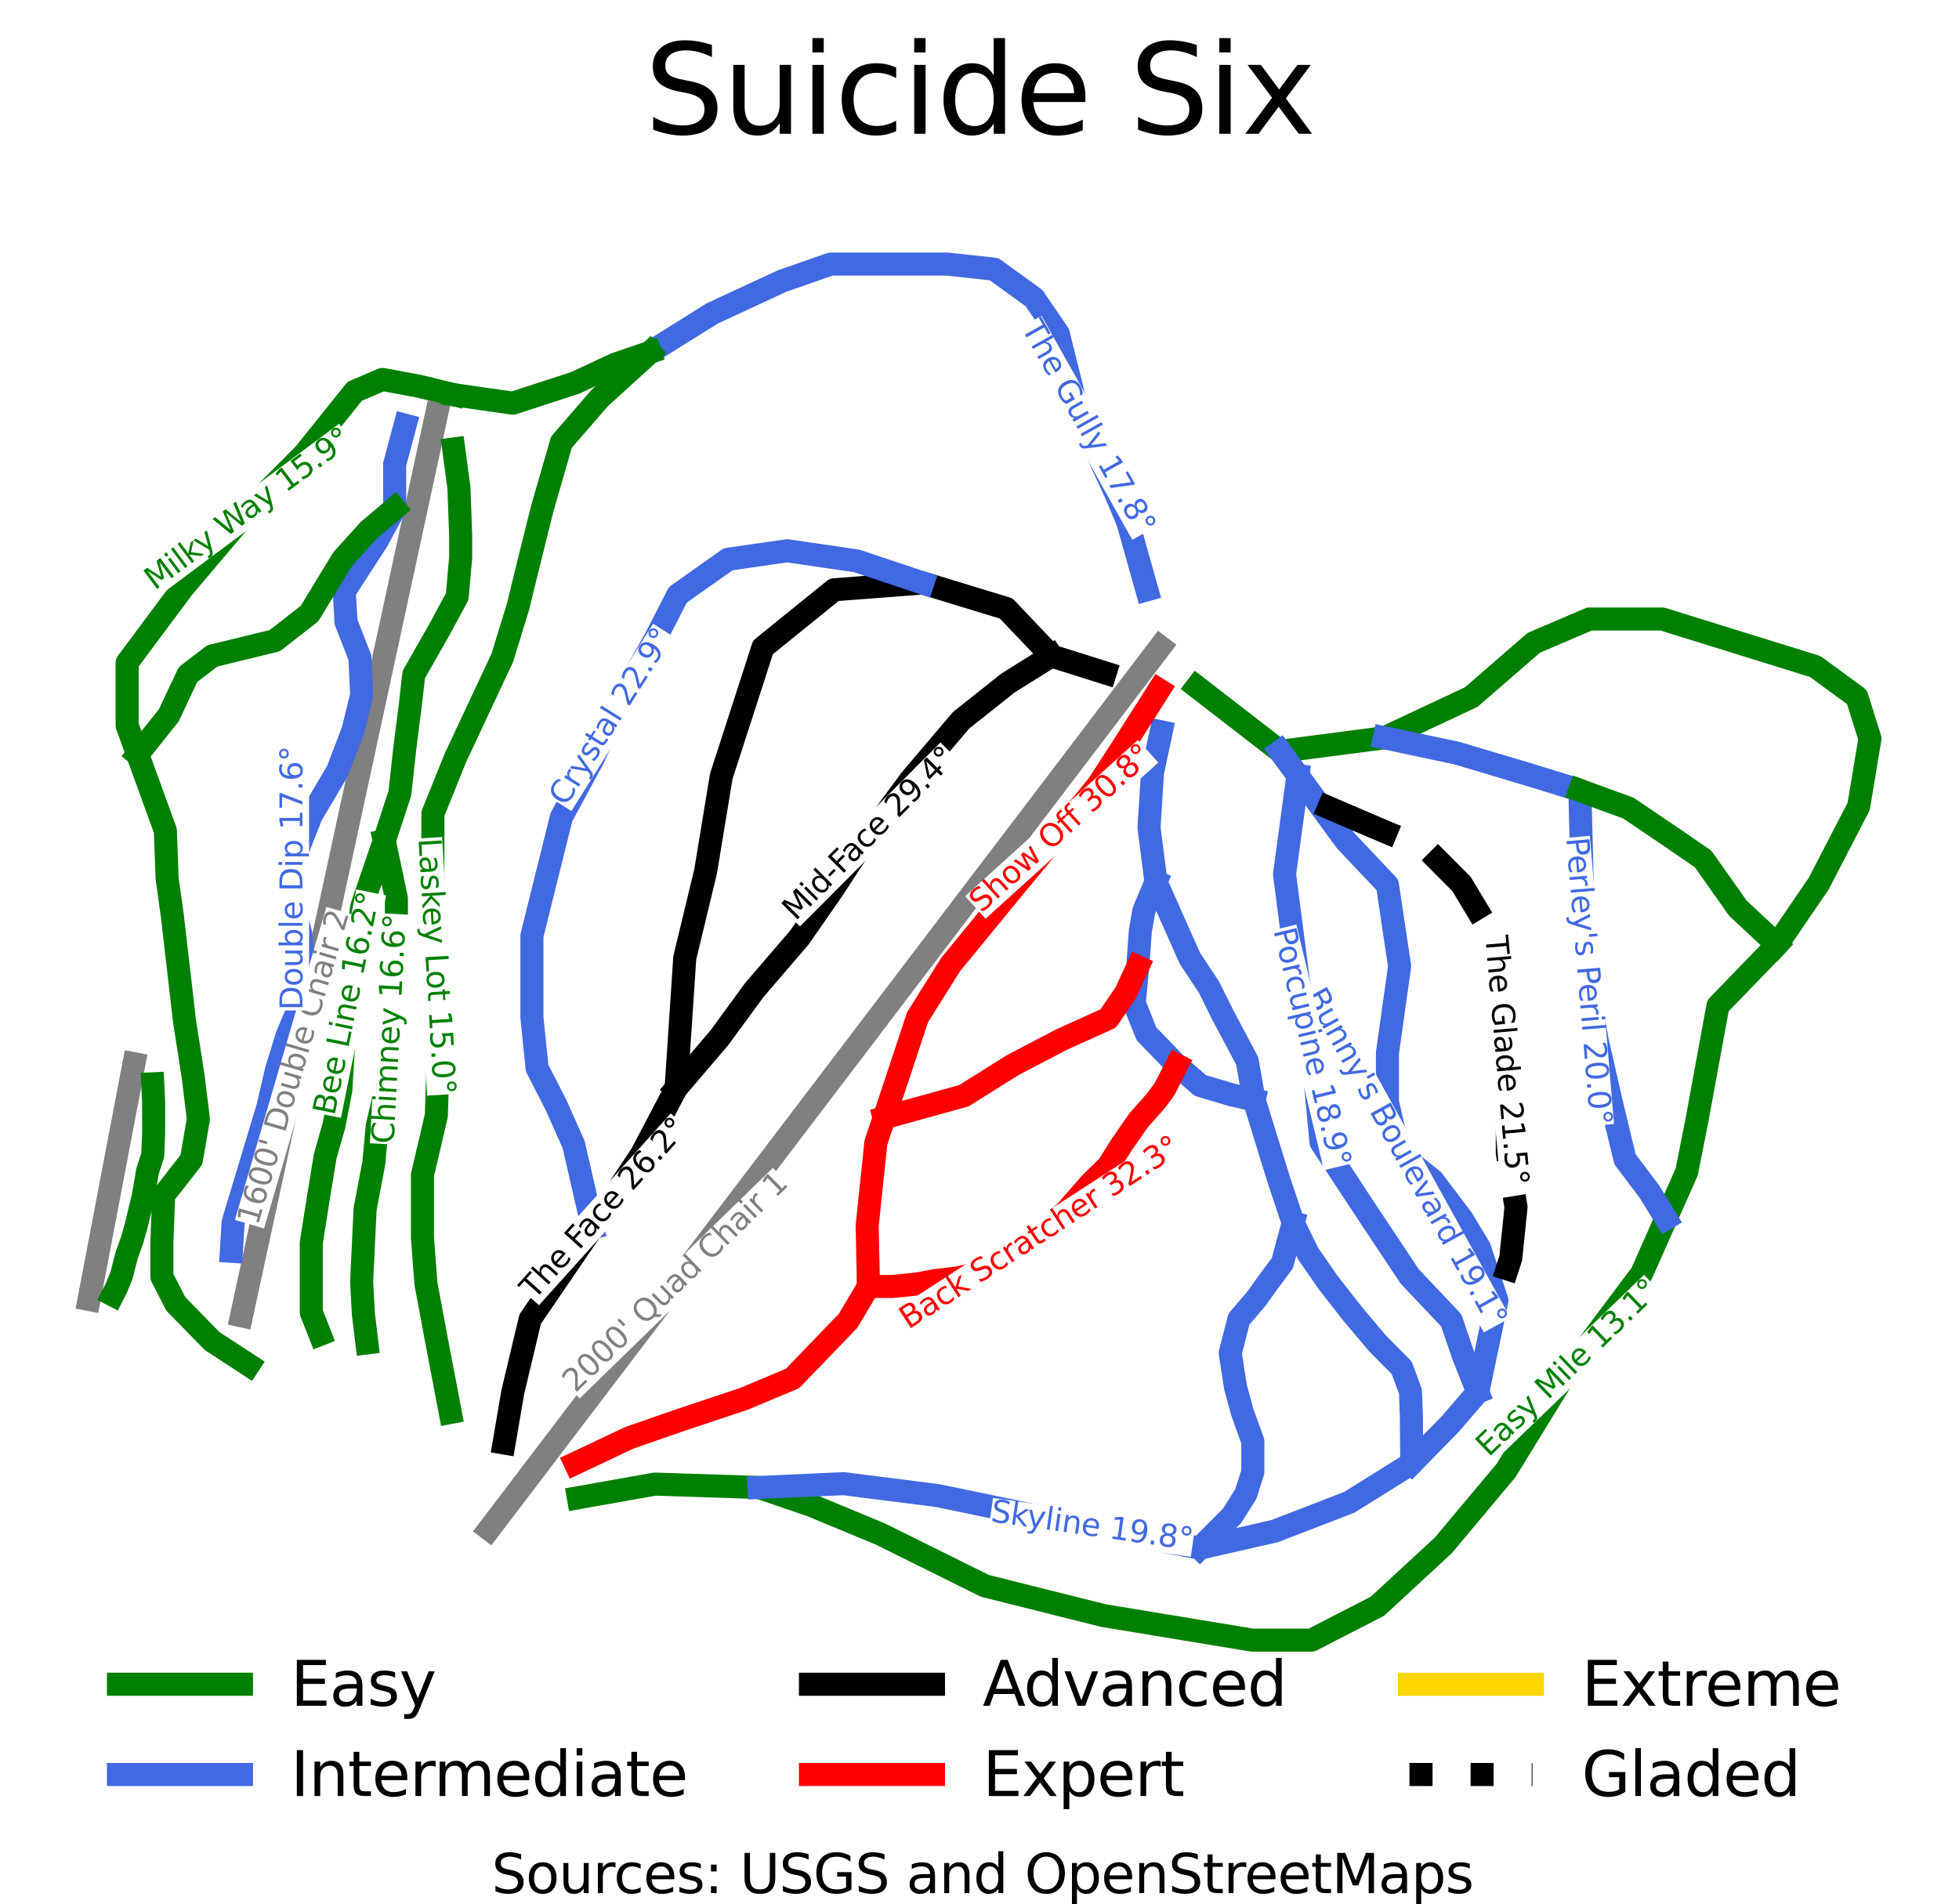 <?xml version="1.0" encoding="utf-8" standalone="no"?>
<!DOCTYPE svg PUBLIC "-//W3C//DTD SVG 1.1//EN"
  "http://www.w3.org/Graphics/SVG/1.1/DTD/svg11.dtd">
<svg height="123.86pt" version="1.1" viewBox="0 0 127.413 123.86" width="127.413pt" xmlns="http://www.w3.org/2000/svg" xmlns:xlink="http://www.w3.org/1999/xlink">
 <defs>
  <style type="text/css">*{stroke-linecap:butt;stroke-linejoin:round;}</style>
 </defs>
 <g id="figure_1">
  <g id="patch_1">
   <path d="M 0 123.86 
L 127.413 123.86 
L 127.413 0 
L 0 0 
z
" style="fill:#ffffff;"/>
  </g>
  <g id="axes_1">
   <g id="line2d_1">
    <path clip-path="url(#pd010131f5a)" d="M 77.84 44.678 
" style="fill:none;stroke:#008000;stroke-linecap:square;stroke-width:1.5;"/>
   </g>
   <g id="line2d_2">
    <path clip-path="url(#pd010131f5a)" d="M 77.84 44.678 
" style="fill:none;stroke:#4169e1;stroke-linecap:square;stroke-width:1.5;"/>
   </g>
   <g id="line2d_3">
    <path clip-path="url(#pd010131f5a)" d="M 77.84 44.678 
" style="fill:none;stroke:#000000;stroke-linecap:square;stroke-width:1.5;"/>
   </g>
   <g id="line2d_4">
    <path clip-path="url(#pd010131f5a)" d="M 77.84 44.678 
" style="fill:none;stroke:#ff0000;stroke-linecap:square;stroke-width:1.5;"/>
   </g>
   <g id="line2d_5">
    <path clip-path="url(#pd010131f5a)" d="M 77.84 44.678 
" style="fill:none;stroke:#ffd700;stroke-linecap:square;stroke-width:1.5;"/>
   </g>
   <g id="line2d_6">
    <path clip-path="url(#pd010131f5a)" d="M 77.84 44.678 
" style="fill:none;stroke:#000000;stroke-dasharray:1.5,2.475;stroke-dashoffset:0;stroke-width:1.5;"/>
   </g>
   <g id="line2d_7">
    <path clip-path="url(#pd010131f5a)" d="M 31.813 99.466 
L 35.059 95.199 
L 38.11 91.187 
L 41.162 87.176 
L 43.987 83.461 
L 46.812 79.747 
L 49.11 76.725 
L 51.408 73.703 
L 53.706 70.681 
L 56.004 67.66 
L 59.719 62.775 
L 63.434 57.891 
L 65.716 54.891 
L 67.998 51.89 
L 70.599 48.47 
L 73.225 45.016 
L 75.46 42.078 
" style="fill:none;stroke:#808080;stroke-linecap:square;stroke-width:1.5;"/>
   </g>
   <g id="line2d_8">
    <path clip-path="url(#pd010131f5a)" d="M 15.708 85.587 
L 16.388 82.445 
L 17.091 79.195 
L 17.794 75.946 
L 18.497 72.696 
L 19.201 69.446 
L 19.902 66.202 
L 20.603 62.959 
L 21.741 57.702 
L 22.878 52.446 
L 23.737 48.474 
L 24.596 44.501 
L 25.752 39.158 
L 26.908 33.814 
L 28.068 28.454 
L 28.395 26.938 
" style="fill:none;stroke:#808080;stroke-linecap:square;stroke-width:1.5;"/>
   </g>
   <g id="line2d_9">
    <path clip-path="url(#pd010131f5a)" d="M 5.791 84.525 
L 6.522 80.691 
L 7.252 76.857 
L 7.982 73.023 
L 8.712 69.189 
" style="fill:none;stroke:#808080;stroke-linecap:square;stroke-width:1.5;"/>
   </g>
   <g id="line2d_10">
    <path clip-path="url(#pd010131f5a)" d="M 77.84 44.678 
L 83.263 48.871 
L 90.042 47.988 
L 95.691 45.34 
L 99.759 41.809 
L 103.374 40.265 
L 108.119 40.265 
L 118.062 43.354 
L 120.773 45.34 
L 121.621 48.044 
L 120.887 52.456 
L 118.288 57.477 
L 115.576 61.449 
L 111.735 65.421 
L 110.379 72.813 
L 109.701 76.233 
L 106.764 82.853 
L 101.509 89.858 
L 97.951 95.651 
L 93.884 100.505 
L 89.59 104.477 
L 85.297 106.683 
L 81.455 106.683 
L 71.767 105.084 
L 64.056 103.152 
L 57.276 99.787 
L 52.757 97.912 
L 49.367 96.754 
L 42.589 96.534 
L 37.617 97.416 
L 37.617 97.416 
" style="fill:none;stroke:#008000;stroke-linecap:square;stroke-width:1.5;"/>
   </g>
   <g id="line2d_11">
    <path clip-path="url(#pd010131f5a)" d="M 90.042 47.988 
L 91.214 48.236 
L 92.386 48.485 
L 93.558 48.733 
L 94.73 48.981 
L 96.292 49.445 
L 97.853 49.91 
L 99.363 50.361 
L 101.058 50.885 
L 102.753 51.409 
L 102.781 52.505 
L 102.809 53.601 
L 102.837 54.698 
L 102.866 55.794 
L 102.894 56.89 
L 102.922 57.987 
L 102.95 59.083 
L 102.978 60.179 
L 103.091 62 
L 103.205 63.821 
L 103.374 64.787 
L 103.544 65.752 
L 103.713 66.717 
L 103.883 67.682 
L 104.109 68.675 
L 104.335 69.668 
L 104.561 70.661 
L 104.786 71.654 
L 105.012 72.592 
L 105.238 73.53 
L 105.464 74.468 
L 105.69 75.405 
L 106.481 76.454 
L 107.272 77.502 
L 107.814 78.382 
L 108.356 79.262 
" style="fill:none;stroke:#4169e1;stroke-linecap:square;stroke-width:1.5;"/>
   </g>
   <g id="line2d_12">
    <path clip-path="url(#pd010131f5a)" d="M 102.753 51.409 
L 104.335 51.988 
L 105.916 52.567 
L 107.385 53.56 
L 108.853 54.553 
L 109.814 55.215 
L 110.774 55.876 
L 111.339 56.676 
L 111.904 57.476 
L 112.469 58.276 
L 113.034 59.076 
L 114.305 60.263 
L 115.576 61.449 
" style="fill:none;stroke:#008000;stroke-linecap:square;stroke-width:1.5;"/>
   </g>
   <g id="line2d_13">
    <path clip-path="url(#pd010131f5a)" d="M 83.263 48.871 
L 83.84 49.659 
L 84.416 50.446 
L 85.074 51.343 
L 85.732 52.24 
L 86.63 53.466 
L 87.528 54.691 
L 88.206 55.408 
L 88.884 56.125 
L 89.562 56.842 
L 90.24 57.56 
L 90.438 58.883 
L 90.635 60.207 
L 90.833 61.531 
L 91.031 62.855 
L 90.833 64.262 
L 90.635 65.669 
L 90.438 67.076 
L 90.24 68.483 
L 90.24 70.083 
L 90.24 71.682 
L 90.466 72.675 
L 90.692 73.668 
L 91.369 75.323 
L 92.273 76.04 
L 93.177 76.757 
L 94.138 78.026 
L 95.098 79.295 
L 95.663 80.232 
L 96.228 81.17 
L 96.793 82.88 
L 97.358 84.59 
L 97.047 86.079 
L 96.737 87.569 
L 96.426 89.058 
L 96.115 90.548 
L 95.211 91.596 
L 94.307 92.644 
L 93.064 93.913 
L 91.822 95.182 
" style="fill:none;stroke:#4169e1;stroke-linecap:square;stroke-width:1.5;"/>
   </g>
   <g id="line2d_14">
    <path clip-path="url(#pd010131f5a)" d="M 85.732 52.24 
L 86.774 52.687 
L 87.816 53.134 
L 88.859 53.581 
L 89.901 54.028 
L 91.352 54.633 
L 92.802 55.238 
L 93.927 56.366 
L 95.053 57.494 
L 96.036 59.127 
L 97.019 60.759 
L 97.188 62.166 
L 97.358 63.573 
L 97.527 64.979 
L 97.697 66.386 
L 97.782 67.682 
L 97.866 68.979 
L 97.951 70.275 
L 98.035 71.572 
L 98.035 73.282 
L 98.035 74.992 
L 98.318 76.757 
L 98.601 78.523 
L 98.431 80.178 
L 98.261 81.832 
L 97.81 83.211 
L 97.358 84.59 
" style="fill:none;stroke:#000000;stroke-dasharray:5.55,2.4;stroke-dashoffset:0;stroke-width:1.5;"/>
   </g>
   <g id="line2d_15">
    <path clip-path="url(#pd010131f5a)" d="M 84.416 50.446 
L 84.199 52.052 
L 83.981 53.658 
L 83.763 55.264 
L 83.546 56.87 
L 83.771 58.608 
L 83.997 60.346 
L 84.223 62.084 
L 84.449 63.821 
L 84.703 65.256 
L 84.958 66.69 
L 85.212 68.124 
L 85.466 69.559 
L 85.579 70.745 
L 85.692 71.931 
L 85.805 73.116 
L 85.918 74.302 
L 86.681 75.461 
L 87.444 76.619 
L 88.206 77.778 
L 88.969 78.937 
L 89.647 79.957 
L 90.325 80.977 
L 91.003 81.997 
L 91.681 83.018 
L 92.358 83.735 
L 93.036 84.452 
L 93.714 85.169 
L 94.391 85.886 
L 94.787 87.045 
L 95.182 88.204 
L 95.649 89.376 
L 96.115 90.548 
" style="fill:none;stroke:#4169e1;stroke-linecap:square;stroke-width:1.5;"/>
   </g>
   <g id="line2d_16">
    <path clip-path="url(#pd010131f5a)" d="M 75.523 47.602 
L 75.241 48.926 
L 74.959 50.25 
L 74.845 52.043 
L 74.732 53.837 
L 74.958 55.601 
L 75.184 57.366 
L 75.735 58.608 
L 76.286 59.849 
L 76.837 61.09 
L 77.388 62.332 
L 78.009 63.269 
L 78.631 64.207 
L 79.477 65.917 
L 80.297 67.461 
L 81.116 69.006 
L 81.342 70.275 
L 81.568 71.545 
L 81.963 72.827 
L 82.359 74.11 
L 82.754 75.392 
L 83.15 76.675 
L 83.63 78.109 
L 84.11 79.544 
L 84.59 80.537 
L 85.07 81.529 
L 85.72 82.467 
L 86.37 83.404 
L 87.189 84.453 
L 88.009 85.501 
L 88.799 86.439 
L 89.59 87.376 
L 90.381 88.176 
L 91.172 88.975 
L 91.736 90.521 
L 91.793 92.01 
L 91.808 93.596 
L 91.822 95.182 
L 90.805 95.816 
L 89.788 96.451 
L 88.771 97.085 
L 87.754 97.719 
L 86.539 98.188 
L 85.325 98.657 
L 84.11 99.126 
L 82.896 99.594 
L 81.681 99.87 
L 80.466 100.147 
L 79.252 100.423 
L 78.037 100.699 
L 77.034 100.506 
L 76.031 100.313 
L 75.029 100.119 
L 74.026 99.926 
L 73.023 99.733 
L 72.021 99.54 
L 71.018 99.347 
L 70.015 99.154 
L 68.886 98.919 
L 67.756 98.685 
L 66.626 98.45 
L 65.496 98.216 
L 64.366 97.982 
L 63.236 97.747 
L 62.107 97.513 
L 60.977 97.279 
L 59.451 97.085 
L 57.926 96.892 
L 56.4 96.699 
L 54.875 96.505 
L 53.498 96.567 
L 52.121 96.63 
L 50.744 96.692 
L 49.367 96.754 
" style="fill:none;stroke:#4169e1;stroke-linecap:square;stroke-width:1.5;"/>
   </g>
   <g id="line2d_17">
    <path clip-path="url(#pd010131f5a)" d="M 75.184 57.366 
L 74.789 58.304 
L 74.393 59.243 
L 74.168 60.566 
L 74.083 61.725 
L 73.998 62.883 
L 73.885 64.069 
L 73.772 65.256 
L 74.167 66.249 
L 74.563 67.242 
L 75.552 68.262 
L 76.54 69.282 
L 77.303 69.944 
L 78.065 70.606 
L 79.082 70.91 
L 80.099 71.213 
L 81.568 71.545 
" style="fill:none;stroke:#4169e1;stroke-linecap:square;stroke-width:1.5;"/>
   </g>
   <g id="line2d_18">
    <path clip-path="url(#pd010131f5a)" d="M 73.998 62.883 
L 73.207 64.593 
L 72.642 65.421 
L 72.077 66.248 
L 70.552 66.937 
L 69.027 67.627 
L 67.445 68.454 
L 65.863 69.282 
L 64.281 70.275 
L 62.7 71.269 
L 61.401 71.628 
L 60.103 71.987 
L 58.804 72.347 
L 57.506 72.706 
" style="fill:none;stroke:#ff0000;stroke-linecap:square;stroke-width:1.5;"/>
   </g>
   <g id="line2d_19">
    <path clip-path="url(#pd010131f5a)" d="M 76.54 69.282 
L 75.749 70.827 
L 75.184 71.599 
L 74.055 72.868 
L 72.981 74.413 
L 72.077 75.846 
L 70.947 76.951 
L 70.128 77.888 
L 69.309 78.826 
L 68.49 79.543 
L 67.671 80.26 
L 66.908 80.867 
L 66.145 81.474 
L 64.79 82.301 
L 63.717 82.797 
L 62.248 83.129 
L 60.836 83.294 
L 59.649 83.515 
L 58.011 83.68 
L 56.485 83.68 
" style="fill:none;stroke:#ff0000;stroke-linecap:square;stroke-width:1.5;"/>
   </g>
   <g id="line2d_20">
    <path clip-path="url(#pd010131f5a)" d="M 75.382 44.871 
L 74.365 46.471 
L 73.348 48.071 
L 72.388 49.561 
L 71.428 51.05 
L 70.637 52.016 
L 69.846 52.981 
L 69.055 53.946 
L 68.264 54.911 
L 67.558 55.766 
L 66.852 56.621 
L 66.146 57.476 
L 65.44 58.331 
L 64.536 59.435 
L 63.632 60.538 
L 62.728 61.642 
L 61.824 62.745 
L 61.288 63.6 
L 60.751 64.455 
L 60.214 65.31 
L 59.677 66.166 
L 59.367 67.103 
L 59.056 68.041 
L 58.745 68.979 
L 58.435 69.917 
L 57.97 71.311 
L 57.506 72.706 
L 56.965 74.329 
L 56.824 75.681 
L 56.683 77.032 
L 56.542 78.384 
L 56.401 79.735 
L 56.422 80.722 
L 56.443 81.708 
L 56.464 82.694 
L 56.485 83.68 
L 55.822 84.798 
L 55.158 85.915 
L 54.254 86.852 
L 53.35 87.79 
L 52.446 88.727 
L 51.542 89.665 
L 49.96 90.327 
L 48.379 90.99 
L 47.305 91.348 
L 46.232 91.707 
L 45.158 92.065 
L 44.085 92.424 
L 42.503 92.976 
L 40.922 93.527 
L 39.17 94.355 
L 37.419 95.182 
" style="fill:none;stroke:#ff0000;stroke-linecap:square;stroke-width:1.5;"/>
   </g>
   <g id="line2d_21">
    <path clip-path="url(#pd010131f5a)" d="M 84.11 79.544 
L 83.757 80.854 
L 83.404 82.163 
L 82.5 83.377 
L 81.709 84.481 
L 80.579 85.804 
L 80.297 86.907 
L 80.015 88.01 
L 80.184 89.113 
L 80.354 90.216 
L 80.805 91.873 
L 81.144 92.81 
L 81.484 93.748 
L 81.484 94.74 
L 81.484 95.733 
L 81.032 97.168 
L 80.127 98.602 
L 79.082 99.65 
L 78.037 100.699 
" style="fill:none;stroke:#4169e1;stroke-linecap:square;stroke-width:1.5;"/>
   </g>
   <g id="line2d_22">
    <path clip-path="url(#pd010131f5a)" d="M 71.879 43.768 
L 70.128 43.216 
L 68.377 42.665 
L 67.643 41.892 
L 66.908 41.12 
L 66.174 40.348 
L 65.44 39.576 
L 64.084 39.162 
L 62.728 38.748 
L 61.372 38.334 
L 60.016 37.92 
L 58.576 38.03 
L 57.135 38.141 
L 55.694 38.251 
L 54.254 38.362 
L 53.096 39.3 
L 51.937 40.237 
L 50.779 41.175 
L 49.621 42.113 
L 49.282 43.161 
L 48.944 44.21 
L 48.605 45.258 
L 48.266 46.306 
L 47.927 47.354 
L 47.588 48.402 
L 47.249 49.451 
L 46.911 50.499 
L 46.656 52.043 
L 46.402 53.588 
L 46.148 55.132 
L 45.893 56.677 
L 45.554 58.083 
L 45.215 59.49 
L 44.876 60.897 
L 44.537 62.303 
L 44.466 63.365 
L 44.396 64.427 
L 44.325 65.489 
L 44.255 66.551 
L 44.184 67.614 
L 44.114 68.676 
L 44.043 69.738 
L 43.972 70.8 
L 43.407 71.875 
L 42.842 72.951 
L 42.277 74.027 
L 41.712 75.103 
L 40.922 76.289 
L 40.131 77.475 
L 39.34 78.66 
L 38.549 79.846 
L 37.532 81.336 
L 36.515 82.825 
L 35.499 84.315 
L 34.482 85.804 
L 34.199 86.99 
L 33.917 88.176 
L 33.634 89.362 
L 33.352 90.548 
L 33.069 92.203 
L 32.786 93.858 
" style="fill:none;stroke:#000000;stroke-linecap:square;stroke-width:1.5;"/>
   </g>
   <g id="line2d_23">
    <path clip-path="url(#pd010131f5a)" d="M 68.377 42.665 
L 66.965 43.548 
L 65.552 44.43 
L 64.79 45.037 
L 64.027 45.644 
L 63.264 46.25 
L 62.502 46.857 
L 61.683 47.822 
L 60.864 48.788 
L 60.044 49.754 
L 59.225 50.719 
L 58.35 51.905 
L 57.474 53.091 
L 56.598 54.277 
L 55.723 55.463 
L 54.932 56.677 
L 54.141 57.891 
L 53.067 59.435 
L 51.994 60.98 
L 51.26 61.835 
L 50.525 62.69 
L 49.791 63.545 
L 49.057 64.4 
L 47.927 65.944 
L 46.797 67.489 
L 46.091 68.317 
L 45.385 69.144 
L 44.679 69.972 
L 43.972 70.8 
" style="fill:none;stroke:#000000;stroke-linecap:square;stroke-width:1.5;"/>
   </g>
   <g id="line2d_24">
    <path clip-path="url(#pd010131f5a)" d="M 60.016 37.92 
L 58.943 37.561 
L 57.87 37.203 
L 56.796 36.844 
L 55.723 36.485 
L 54.593 36.32 
L 53.463 36.155 
L 52.333 35.99 
L 51.203 35.824 
L 49.283 36.1 
L 47.362 36.376 
L 46.543 36.955 
L 45.724 37.534 
L 44.904 38.114 
L 44.085 38.693 
L 43.351 40.127 
L 42.617 41.562 
L 42.024 42.61 
L 41.43 43.658 
L 40.837 44.706 
L 40.243 45.754 
L 39.82 46.664 
L 39.396 47.574 
L 38.973 48.484 
L 38.549 49.394 
L 38.041 50.332 
L 37.532 51.27 
L 37.024 52.208 
L 36.515 53.146 
L 36.261 54.166 
L 36.007 55.187 
L 35.753 56.208 
L 35.498 57.228 
L 35.046 59.049 
L 34.595 60.869 
L 34.595 62.303 
L 34.595 63.738 
L 34.595 64.952 
L 34.595 66.166 
L 34.764 67.82 
L 34.934 69.475 
L 35.555 70.689 
L 36.176 71.903 
L 36.741 73.172 
L 37.306 74.44 
L 37.617 75.792 
L 37.928 77.143 
L 38.238 78.495 
L 38.549 79.846 
" style="fill:none;stroke:#4169e1;stroke-linecap:square;stroke-width:1.5;"/>
   </g>
   <g id="line2d_25">
    <path clip-path="url(#pd010131f5a)" d="M 74.591 38.362 
L 74.28 37.258 
L 73.97 36.155 
L 73.659 35.051 
L 73.348 33.948 
L 72.953 33.01 
L 72.558 32.073 
L 72.049 30.969 
L 71.54 29.865 
L 71.117 28.845 
L 70.693 27.825 
L 70.269 26.804 
L 69.846 25.784 
L 69.592 24.763 
L 69.337 23.743 
L 69.083 22.722 
L 68.829 21.701 
L 68.038 20.543 
L 67.247 19.384 
L 65.948 18.446 
L 64.649 17.508 
L 63.123 17.342 
L 61.598 17.177 
L 59.734 17.177 
L 57.869 17.177 
L 55.949 17.177 
L 54.028 17.177 
L 52.447 17.729 
L 50.865 18.281 
L 49.735 18.805 
L 48.605 19.329 
L 47.475 19.853 
L 46.345 20.377 
L 45.328 21.011 
L 44.312 21.646 
L 43.295 22.281 
L 42.278 22.915 
" style="fill:none;stroke:#4169e1;stroke-linecap:square;stroke-width:1.5;"/>
   </g>
   <g id="line2d_26">
    <path clip-path="url(#pd010131f5a)" d="M 42.278 22.915 
L 41.459 23.66 
L 40.639 24.404 
L 39.82 25.149 
L 39.001 25.894 
L 37.758 27.328 
L 36.515 28.762 
L 36.205 29.838 
L 35.894 30.914 
L 35.583 31.989 
L 35.273 33.065 
L 35.018 34.086 
L 34.764 35.106 
L 34.51 36.127 
L 34.256 37.148 
L 33.973 38.306 
L 33.691 39.465 
L 33.182 41.12 
L 32.674 42.776 
L 31.911 44.403 
L 31.148 46.03 
L 30.386 47.658 
L 29.623 49.285 
L 29.256 50.195 
L 28.889 51.105 
L 28.522 52.015 
L 28.155 52.925 
L 28.155 53.974 
L 28.155 55.022 
L 28.155 56.346 
L 28.155 57.67 
L 28.155 58.994 
L 28.155 60.317 
L 28.211 61.586 
L 28.268 62.855 
L 28.381 64.345 
L 28.494 65.834 
L 28.494 67.324 
L 28.494 68.814 
L 28.437 70.689 
L 28.38 72.564 
L 28.154 73.529 
L 27.929 74.495 
L 27.703 75.461 
L 27.477 76.426 
L 27.477 77.447 
L 27.477 78.467 
L 27.477 79.488 
L 27.477 80.509 
L 27.589 81.998 
L 27.702 83.487 
L 28.041 85.307 
L 28.38 87.127 
L 28.606 88.314 
L 28.833 89.5 
L 29.059 90.686 
L 29.285 91.873 
" style="fill:none;stroke:#008000;stroke-linecap:square;stroke-width:1.5;"/>
   </g>
   <g id="line2d_27">
    <path clip-path="url(#pd010131f5a)" d="M 42.278 22.915 
L 41.148 23.301 
L 40.018 23.687 
L 38.719 24.294 
L 37.419 24.901 
L 36.402 25.232 
L 35.385 25.563 
L 34.369 25.894 
L 33.352 26.225 
L 31.431 25.949 
L 29.51 25.673 
" style="fill:none;stroke:#008000;stroke-linecap:square;stroke-width:1.5;"/>
   </g>
   <g id="line2d_28">
    <path clip-path="url(#pd010131f5a)" d="M 29.51 25.673 
L 28.38 25.397 
L 27.25 25.122 
L 26.064 24.901 
L 24.878 24.68 
L 23.974 25.066 
L 23.071 25.453 
L 22.251 26.473 
L 21.432 27.494 
L 20.613 28.515 
L 19.793 29.535 
L 18.89 30.446 
L 17.986 31.356 
L 17.082 32.266 
L 16.178 33.176 
L 15.409 34.084 
L 14.528 35.126 
L 13.647 36.168 
L 12.766 37.209 
L 11.885 38.251 
L 10.981 39.465 
L 10.077 40.678 
L 9.173 41.892 
L 8.269 43.105 
L 8.269 44.126 
L 8.269 45.147 
L 8.269 46.167 
L 8.269 47.188 
L 8.611 48.128 
L 8.953 49.069 
L 9.403 50.309 
L 9.854 51.549 
L 10.304 52.789 
L 10.755 54.028 
L 10.812 55.574 
L 10.868 57.119 
L 11.037 58.332 
L 11.206 59.545 
L 11.404 61.256 
L 11.602 62.966 
L 11.8 64.676 
L 11.997 66.386 
L 12.28 68.206 
L 12.563 70.026 
L 12.732 71.406 
L 12.902 72.786 
L 12.676 74.109 
L 12.45 75.432 
L 11.546 76.591 
L 10.642 77.75 
L 10.586 79.294 
L 10.529 80.839 
L 10.529 81.942 
L 10.529 83.046 
L 10.981 83.928 
L 11.433 84.81 
L 12.619 86.024 
L 13.806 87.238 
L 14.992 88.011 
L 16.178 88.784 
" style="fill:none;stroke:#008000;stroke-linecap:square;stroke-width:1.5;"/>
   </g>
   <g id="line2d_29">
    <path clip-path="url(#pd010131f5a)" d="M 29.51 29.204 
L 29.68 30.473 
L 29.849 31.742 
L 29.906 33.286 
L 29.962 34.831 
L 29.962 36.265 
L 29.849 37.534 
L 29.737 38.802 
L 29.172 39.851 
L 28.607 40.899 
L 27.759 42.389 
L 26.911 43.879 
L 26.799 44.872 
L 26.686 45.865 
L 26.516 47.189 
L 26.347 48.513 
L 26.177 50.057 
L 26.008 51.602 
L 25.5 53.146 
L 24.991 54.691 
L 24.624 55.767 
L 24.257 56.842 
L 23.89 57.918 
L 23.522 58.994 
L 23.381 60.097 
L 23.24 61.201 
L 23.098 62.304 
L 22.957 63.408 
L 22.675 65.283 
L 22.392 67.158 
L 22.279 69.033 
L 22.166 70.909 
L 21.94 72.068 
L 21.714 73.226 
L 21.432 74.219 
L 21.15 75.212 
L 20.924 76.592 
L 20.698 77.971 
L 20.472 79.405 
L 20.245 80.839 
L 20.245 82.053 
L 20.245 83.267 
L 20.245 84.315 
L 20.245 85.363 
L 20.811 86.798 
" style="fill:none;stroke:#008000;stroke-linecap:square;stroke-width:1.5;"/>
   </g>
   <g id="line2d_30">
    <path clip-path="url(#pd010131f5a)" d="M 24.991 54.691 
L 25.387 56.567 
L 25.782 58.442 
L 25.782 59.656 
L 25.782 60.869 
L 25.669 62.469 
L 25.556 64.069 
L 25.5 65.503 
L 25.443 66.937 
L 25.33 68.648 
L 25.217 70.358 
L 24.878 71.792 
L 24.539 73.226 
L 24.426 74.44 
L 24.313 75.654 
L 24.031 77.143 
L 23.748 78.632 
L 23.691 79.791 
L 23.635 80.949 
L 23.579 82.163 
L 23.522 83.377 
L 23.579 84.425 
L 23.635 85.473 
L 23.862 87.349 
" style="fill:none;stroke:#008000;stroke-linecap:square;stroke-width:1.5;"/>
   </g>
   <g id="line2d_31">
    <path clip-path="url(#pd010131f5a)" d="M 26.347 27.659 
L 26.008 28.928 
L 25.669 30.196 
L 25.669 31.631 
L 25.669 33.065 
L 25.104 34.114 
L 24.539 35.162 
L 24.002 35.99 
L 23.466 36.817 
L 22.929 37.645 
L 22.392 38.473 
L 22.449 39.466 
L 22.505 40.459 
L 22.957 41.617 
L 23.41 42.776 
L 23.466 43.989 
L 23.522 45.202 
L 23.24 46.361 
L 22.957 47.519 
L 22.449 48.843 
L 21.941 50.168 
L 21.093 51.602 
L 20.245 53.036 
L 19.681 54.471 
L 19.116 55.905 
L 19.116 57.119 
L 19.116 58.112 
L 19.116 59.105 
L 19.568 60.759 
L 19.681 62.248 
L 19.793 63.738 
L 19.454 65.503 
L 19.059 66.441 
L 18.663 67.38 
L 18.325 68.483 
L 17.986 69.586 
L 17.704 70.799 
L 17.421 72.012 
L 17.138 72.95 
L 16.856 73.888 
L 16.573 74.826 
L 16.291 75.764 
L 16.008 76.702 
L 15.726 77.639 
L 15.443 78.577 
L 15.161 79.515 
L 15.048 81.392 
" style="fill:none;stroke:#4169e1;stroke-linecap:square;stroke-width:1.5;"/>
   </g>
   <g id="line2d_32">
    <path clip-path="url(#pd010131f5a)" d="M 25.669 33.065 
L 24.821 33.782 
L 23.974 34.499 
L 23.127 35.438 
L 22.28 36.376 
L 21.743 37.259 
L 21.206 38.141 
L 20.669 39.024 
L 20.133 39.907 
L 19.003 40.789 
L 17.873 41.671 
L 16.856 41.92 
L 15.839 42.168 
L 14.822 42.416 
L 13.806 42.665 
L 13.015 43.272 
L 12.224 43.879 
L 11.602 45.202 
L 10.981 46.526 
L 9.967 47.797 
L 8.953 49.069 
" style="fill:none;stroke:#008000;stroke-linecap:square;stroke-width:1.5;"/>
   </g>
   <g id="line2d_33">
    <path clip-path="url(#pd010131f5a)" d="M 9.935 70.496 
L 9.992 71.654 
L 9.992 72.703 
L 9.992 73.695 
L 9.935 75.13 
L 9.597 76.177 
L 9.314 77.833 
L 9.088 78.771 
L 8.862 79.708 
L 8.58 80.701 
L 8.241 81.639 
L 7.902 82.962 
L 7.563 83.791 
L 7.337 84.232 
" style="fill:none;stroke:#008000;stroke-linecap:square;stroke-width:1.5;"/>
   </g>
   <g id="text_1">
    <g id="patch_2">
     <path d="M 37.705 90.959 
L 51.647 77.378 
L 50.269 75.963 
L 36.326 89.544 
z
" style="fill:#ffffff;"/>
    </g>
    <!-- 2000' Quad Chair 1 -->
    <g style="fill:#808080;" transform="translate(37.415 90.633)rotate(-44.248)scale(0.02 -0.02)">
     <defs>
      <path d="M 1228 531 
L 3431 531 
L 3431 0 
L 469 0 
L 469 531 
Q 828 903 1448 1529 
Q 2069 2156 2228 2338 
Q 2531 2678 2651 2914 
Q 2772 3150 2772 3378 
Q 2772 3750 2511 3984 
Q 2250 4219 1831 4219 
Q 1534 4219 1204 4116 
Q 875 4013 500 3803 
L 500 4441 
Q 881 4594 1212 4672 
Q 1544 4750 1819 4750 
Q 2544 4750 2975 4387 
Q 3406 4025 3406 3419 
Q 3406 3131 3298 2873 
Q 3191 2616 2906 2266 
Q 2828 2175 2409 1742 
Q 1991 1309 1228 531 
z
" id="DejaVuSans-32" transform="scale(0.016)"/>
      <path d="M 2034 4250 
Q 1547 4250 1301 3770 
Q 1056 3291 1056 2328 
Q 1056 1369 1301 889 
Q 1547 409 2034 409 
Q 2525 409 2770 889 
Q 3016 1369 3016 2328 
Q 3016 3291 2770 3770 
Q 2525 4250 2034 4250 
z
M 2034 4750 
Q 2819 4750 3233 4129 
Q 3647 3509 3647 2328 
Q 3647 1150 3233 529 
Q 2819 -91 2034 -91 
Q 1250 -91 836 529 
Q 422 1150 422 2328 
Q 422 3509 836 4129 
Q 1250 4750 2034 4750 
z
" id="DejaVuSans-30" transform="scale(0.016)"/>
      <path d="M 1147 4666 
L 1147 2931 
L 616 2931 
L 616 4666 
L 1147 4666 
z
" id="DejaVuSans-27" transform="scale(0.016)"/>
      <path id="DejaVuSans-20" transform="scale(0.016)"/>
      <path d="M 2522 4238 
Q 1834 4238 1429 3725 
Q 1025 3213 1025 2328 
Q 1025 1447 1429 934 
Q 1834 422 2522 422 
Q 3209 422 3611 934 
Q 4013 1447 4013 2328 
Q 4013 3213 3611 3725 
Q 3209 4238 2522 4238 
z
M 3406 84 
L 4238 -825 
L 3475 -825 
L 2784 -78 
Q 2681 -84 2626 -87 
Q 2572 -91 2522 -91 
Q 1538 -91 948 567 
Q 359 1225 359 2328 
Q 359 3434 948 4092 
Q 1538 4750 2522 4750 
Q 3503 4750 4090 4092 
Q 4678 3434 4678 2328 
Q 4678 1516 4351 937 
Q 4025 359 3406 84 
z
" id="DejaVuSans-51" transform="scale(0.016)"/>
      <path d="M 544 1381 
L 544 3500 
L 1119 3500 
L 1119 1403 
Q 1119 906 1312 657 
Q 1506 409 1894 409 
Q 2359 409 2629 706 
Q 2900 1003 2900 1516 
L 2900 3500 
L 3475 3500 
L 3475 0 
L 2900 0 
L 2900 538 
Q 2691 219 2414 64 
Q 2138 -91 1772 -91 
Q 1169 -91 856 284 
Q 544 659 544 1381 
z
M 1991 3584 
L 1991 3584 
z
" id="DejaVuSans-75" transform="scale(0.016)"/>
      <path d="M 2194 1759 
Q 1497 1759 1228 1600 
Q 959 1441 959 1056 
Q 959 750 1161 570 
Q 1363 391 1709 391 
Q 2188 391 2477 730 
Q 2766 1069 2766 1631 
L 2766 1759 
L 2194 1759 
z
M 3341 1997 
L 3341 0 
L 2766 0 
L 2766 531 
Q 2569 213 2275 61 
Q 1981 -91 1556 -91 
Q 1019 -91 701 211 
Q 384 513 384 1019 
Q 384 1609 779 1909 
Q 1175 2209 1959 2209 
L 2766 2209 
L 2766 2266 
Q 2766 2663 2505 2880 
Q 2244 3097 1772 3097 
Q 1472 3097 1187 3025 
Q 903 2953 641 2809 
L 641 3341 
Q 956 3463 1253 3523 
Q 1550 3584 1831 3584 
Q 2591 3584 2966 3190 
Q 3341 2797 3341 1997 
z
" id="DejaVuSans-61" transform="scale(0.016)"/>
      <path d="M 2906 2969 
L 2906 4863 
L 3481 4863 
L 3481 0 
L 2906 0 
L 2906 525 
Q 2725 213 2448 61 
Q 2172 -91 1784 -91 
Q 1150 -91 751 415 
Q 353 922 353 1747 
Q 353 2572 751 3078 
Q 1150 3584 1784 3584 
Q 2172 3584 2448 3432 
Q 2725 3281 2906 2969 
z
M 947 1747 
Q 947 1113 1208 752 
Q 1469 391 1925 391 
Q 2381 391 2643 752 
Q 2906 1113 2906 1747 
Q 2906 2381 2643 2742 
Q 2381 3103 1925 3103 
Q 1469 3103 1208 2742 
Q 947 2381 947 1747 
z
" id="DejaVuSans-64" transform="scale(0.016)"/>
      <path d="M 4122 4306 
L 4122 3641 
Q 3803 3938 3442 4084 
Q 3081 4231 2675 4231 
Q 1875 4231 1450 3742 
Q 1025 3253 1025 2328 
Q 1025 1406 1450 917 
Q 1875 428 2675 428 
Q 3081 428 3442 575 
Q 3803 722 4122 1019 
L 4122 359 
Q 3791 134 3420 21 
Q 3050 -91 2638 -91 
Q 1578 -91 968 557 
Q 359 1206 359 2328 
Q 359 3453 968 4101 
Q 1578 4750 2638 4750 
Q 3056 4750 3426 4639 
Q 3797 4528 4122 4306 
z
" id="DejaVuSans-43" transform="scale(0.016)"/>
      <path d="M 3513 2113 
L 3513 0 
L 2938 0 
L 2938 2094 
Q 2938 2591 2744 2837 
Q 2550 3084 2163 3084 
Q 1697 3084 1428 2787 
Q 1159 2491 1159 1978 
L 1159 0 
L 581 0 
L 581 4863 
L 1159 4863 
L 1159 2956 
Q 1366 3272 1645 3428 
Q 1925 3584 2291 3584 
Q 2894 3584 3203 3211 
Q 3513 2838 3513 2113 
z
" id="DejaVuSans-68" transform="scale(0.016)"/>
      <path d="M 603 3500 
L 1178 3500 
L 1178 0 
L 603 0 
L 603 3500 
z
M 603 4863 
L 1178 4863 
L 1178 4134 
L 603 4134 
L 603 4863 
z
" id="DejaVuSans-69" transform="scale(0.016)"/>
      <path d="M 2631 2963 
Q 2534 3019 2420 3045 
Q 2306 3072 2169 3072 
Q 1681 3072 1420 2755 
Q 1159 2438 1159 1844 
L 1159 0 
L 581 0 
L 581 3500 
L 1159 3500 
L 1159 2956 
Q 1341 3275 1631 3429 
Q 1922 3584 2338 3584 
Q 2397 3584 2469 3576 
Q 2541 3569 2628 3553 
L 2631 2963 
z
" id="DejaVuSans-72" transform="scale(0.016)"/>
      <path d="M 794 531 
L 1825 531 
L 1825 4091 
L 703 3866 
L 703 4441 
L 1819 4666 
L 2450 4666 
L 2450 531 
L 3481 531 
L 3481 0 
L 794 0 
L 794 531 
z
" id="DejaVuSans-31" transform="scale(0.016)"/>
     </defs>
     <use xlink:href="#DejaVuSans-32"/>
     <use x="63.623" xlink:href="#DejaVuSans-30"/>
     <use x="127.246" xlink:href="#DejaVuSans-30"/>
     <use x="190.869" xlink:href="#DejaVuSans-30"/>
     <use x="254.492" xlink:href="#DejaVuSans-27"/>
     <use x="281.982" xlink:href="#DejaVuSans-20"/>
     <use x="313.77" xlink:href="#DejaVuSans-51"/>
     <use x="392.48" xlink:href="#DejaVuSans-75"/>
     <use x="455.859" xlink:href="#DejaVuSans-61"/>
     <use x="517.139" xlink:href="#DejaVuSans-64"/>
     <use x="580.615" xlink:href="#DejaVuSans-20"/>
     <use x="612.402" xlink:href="#DejaVuSans-43"/>
     <use x="682.227" xlink:href="#DejaVuSans-68"/>
     <use x="745.605" xlink:href="#DejaVuSans-61"/>
     <use x="806.885" xlink:href="#DejaVuSans-69"/>
     <use x="834.668" xlink:href="#DejaVuSans-72"/>
     <use x="875.781" xlink:href="#DejaVuSans-20"/>
     <use x="907.568" xlink:href="#DejaVuSans-31"/>
    </g>
   </g>
   <g id="text_2">
    <g id="patch_3">
     <path d="M 17.175 79.905 
L 23.123 59.542 
L 21.226 58.988 
L 15.278 79.351 
z
" style="fill:#ffffff;"/>
    </g>
    <!-- 1600' Double Chair 2 -->
    <g style="fill:#808080;" transform="translate(16.762 79.763)rotate(-73.717)scale(0.02 -0.02)">
     <defs>
      <path d="M 2113 2584 
Q 1688 2584 1439 2293 
Q 1191 2003 1191 1497 
Q 1191 994 1439 701 
Q 1688 409 2113 409 
Q 2538 409 2786 701 
Q 3034 994 3034 1497 
Q 3034 2003 2786 2293 
Q 2538 2584 2113 2584 
z
M 3366 4563 
L 3366 3988 
Q 3128 4100 2886 4159 
Q 2644 4219 2406 4219 
Q 1781 4219 1451 3797 
Q 1122 3375 1075 2522 
Q 1259 2794 1537 2939 
Q 1816 3084 2150 3084 
Q 2853 3084 3261 2657 
Q 3669 2231 3669 1497 
Q 3669 778 3244 343 
Q 2819 -91 2113 -91 
Q 1303 -91 875 529 
Q 447 1150 447 2328 
Q 447 3434 972 4092 
Q 1497 4750 2381 4750 
Q 2619 4750 2861 4703 
Q 3103 4656 3366 4563 
z
" id="DejaVuSans-36" transform="scale(0.016)"/>
      <path d="M 1259 4147 
L 1259 519 
L 2022 519 
Q 2988 519 3436 956 
Q 3884 1394 3884 2338 
Q 3884 3275 3436 3711 
Q 2988 4147 2022 4147 
L 1259 4147 
z
M 628 4666 
L 1925 4666 
Q 3281 4666 3915 4102 
Q 4550 3538 4550 2338 
Q 4550 1131 3912 565 
Q 3275 0 1925 0 
L 628 0 
L 628 4666 
z
" id="DejaVuSans-44" transform="scale(0.016)"/>
      <path d="M 1959 3097 
Q 1497 3097 1228 2736 
Q 959 2375 959 1747 
Q 959 1119 1226 758 
Q 1494 397 1959 397 
Q 2419 397 2687 759 
Q 2956 1122 2956 1747 
Q 2956 2369 2687 2733 
Q 2419 3097 1959 3097 
z
M 1959 3584 
Q 2709 3584 3137 3096 
Q 3566 2609 3566 1747 
Q 3566 888 3137 398 
Q 2709 -91 1959 -91 
Q 1206 -91 779 398 
Q 353 888 353 1747 
Q 353 2609 779 3096 
Q 1206 3584 1959 3584 
z
" id="DejaVuSans-6f" transform="scale(0.016)"/>
      <path d="M 3116 1747 
Q 3116 2381 2855 2742 
Q 2594 3103 2138 3103 
Q 1681 3103 1420 2742 
Q 1159 2381 1159 1747 
Q 1159 1113 1420 752 
Q 1681 391 2138 391 
Q 2594 391 2855 752 
Q 3116 1113 3116 1747 
z
M 1159 2969 
Q 1341 3281 1617 3432 
Q 1894 3584 2278 3584 
Q 2916 3584 3314 3078 
Q 3713 2572 3713 1747 
Q 3713 922 3314 415 
Q 2916 -91 2278 -91 
Q 1894 -91 1617 61 
Q 1341 213 1159 525 
L 1159 0 
L 581 0 
L 581 4863 
L 1159 4863 
L 1159 2969 
z
" id="DejaVuSans-62" transform="scale(0.016)"/>
      <path d="M 603 4863 
L 1178 4863 
L 1178 0 
L 603 0 
L 603 4863 
z
" id="DejaVuSans-6c" transform="scale(0.016)"/>
      <path d="M 3597 1894 
L 3597 1613 
L 953 1613 
Q 991 1019 1311 708 
Q 1631 397 2203 397 
Q 2534 397 2845 478 
Q 3156 559 3463 722 
L 3463 178 
Q 3153 47 2828 -22 
Q 2503 -91 2169 -91 
Q 1331 -91 842 396 
Q 353 884 353 1716 
Q 353 2575 817 3079 
Q 1281 3584 2069 3584 
Q 2775 3584 3186 3129 
Q 3597 2675 3597 1894 
z
M 3022 2063 
Q 3016 2534 2758 2815 
Q 2500 3097 2075 3097 
Q 1594 3097 1305 2825 
Q 1016 2553 972 2059 
L 3022 2063 
z
" id="DejaVuSans-65" transform="scale(0.016)"/>
     </defs>
     <use xlink:href="#DejaVuSans-31"/>
     <use x="63.623" xlink:href="#DejaVuSans-36"/>
     <use x="127.246" xlink:href="#DejaVuSans-30"/>
     <use x="190.869" xlink:href="#DejaVuSans-30"/>
     <use x="254.492" xlink:href="#DejaVuSans-27"/>
     <use x="281.982" xlink:href="#DejaVuSans-20"/>
     <use x="313.77" xlink:href="#DejaVuSans-44"/>
     <use x="390.771" xlink:href="#DejaVuSans-6f"/>
     <use x="451.953" xlink:href="#DejaVuSans-75"/>
     <use x="515.332" xlink:href="#DejaVuSans-62"/>
     <use x="578.809" xlink:href="#DejaVuSans-6c"/>
     <use x="606.592" xlink:href="#DejaVuSans-65"/>
     <use x="668.115" xlink:href="#DejaVuSans-20"/>
     <use x="699.902" xlink:href="#DejaVuSans-43"/>
     <use x="769.727" xlink:href="#DejaVuSans-68"/>
     <use x="833.105" xlink:href="#DejaVuSans-61"/>
     <use x="894.385" xlink:href="#DejaVuSans-69"/>
     <use x="922.168" xlink:href="#DejaVuSans-72"/>
     <use x="963.281" xlink:href="#DejaVuSans-20"/>
     <use x="995.068" xlink:href="#DejaVuSans-32"/>
    </g>
   </g>
   <g id="text_3">
    <g id="patch_4">
     <path d="M 97.108 95.138 
L 108.299 84.346 
L 106.928 82.924 
L 95.736 93.716 
z
" style="fill:#ffffff;"/>
    </g>
    <!-- Easy Mile 13.1° -->
    <g style="fill:#008000;" transform="translate(96.82 94.81)rotate(-43.958)scale(0.02 -0.02)">
     <defs>
      <path d="M 628 4666 
L 3578 4666 
L 3578 4134 
L 1259 4134 
L 1259 2753 
L 3481 2753 
L 3481 2222 
L 1259 2222 
L 1259 531 
L 3634 531 
L 3634 0 
L 628 0 
L 628 4666 
z
" id="DejaVuSans-45" transform="scale(0.016)"/>
      <path d="M 2834 3397 
L 2834 2853 
Q 2591 2978 2328 3040 
Q 2066 3103 1784 3103 
Q 1356 3103 1142 2972 
Q 928 2841 928 2578 
Q 928 2378 1081 2264 
Q 1234 2150 1697 2047 
L 1894 2003 
Q 2506 1872 2764 1633 
Q 3022 1394 3022 966 
Q 3022 478 2636 193 
Q 2250 -91 1575 -91 
Q 1294 -91 989 -36 
Q 684 19 347 128 
L 347 722 
Q 666 556 975 473 
Q 1284 391 1588 391 
Q 1994 391 2212 530 
Q 2431 669 2431 922 
Q 2431 1156 2273 1281 
Q 2116 1406 1581 1522 
L 1381 1569 
Q 847 1681 609 1914 
Q 372 2147 372 2553 
Q 372 3047 722 3315 
Q 1072 3584 1716 3584 
Q 2034 3584 2315 3537 
Q 2597 3491 2834 3397 
z
" id="DejaVuSans-73" transform="scale(0.016)"/>
      <path d="M 2059 -325 
Q 1816 -950 1584 -1140 
Q 1353 -1331 966 -1331 
L 506 -1331 
L 506 -850 
L 844 -850 
Q 1081 -850 1212 -737 
Q 1344 -625 1503 -206 
L 1606 56 
L 191 3500 
L 800 3500 
L 1894 763 
L 2988 3500 
L 3597 3500 
L 2059 -325 
z
" id="DejaVuSans-79" transform="scale(0.016)"/>
      <path d="M 628 4666 
L 1569 4666 
L 2759 1491 
L 3956 4666 
L 4897 4666 
L 4897 0 
L 4281 0 
L 4281 4097 
L 3078 897 
L 2444 897 
L 1241 4097 
L 1241 0 
L 628 0 
L 628 4666 
z
" id="DejaVuSans-4d" transform="scale(0.016)"/>
      <path d="M 2597 2516 
Q 3050 2419 3304 2112 
Q 3559 1806 3559 1356 
Q 3559 666 3084 287 
Q 2609 -91 1734 -91 
Q 1441 -91 1130 -33 
Q 819 25 488 141 
L 488 750 
Q 750 597 1062 519 
Q 1375 441 1716 441 
Q 2309 441 2620 675 
Q 2931 909 2931 1356 
Q 2931 1769 2642 2001 
Q 2353 2234 1838 2234 
L 1294 2234 
L 1294 2753 
L 1863 2753 
Q 2328 2753 2575 2939 
Q 2822 3125 2822 3475 
Q 2822 3834 2567 4026 
Q 2313 4219 1838 4219 
Q 1578 4219 1281 4162 
Q 984 4106 628 3988 
L 628 4550 
Q 988 4650 1302 4700 
Q 1616 4750 1894 4750 
Q 2613 4750 3031 4423 
Q 3450 4097 3450 3541 
Q 3450 3153 3228 2886 
Q 3006 2619 2597 2516 
z
" id="DejaVuSans-33" transform="scale(0.016)"/>
      <path d="M 684 794 
L 1344 794 
L 1344 0 
L 684 0 
L 684 794 
z
" id="DejaVuSans-2e" transform="scale(0.016)"/>
      <path d="M 1600 4347 
Q 1350 4347 1178 4173 
Q 1006 4000 1006 3750 
Q 1006 3503 1178 3333 
Q 1350 3163 1600 3163 
Q 1850 3163 2022 3333 
Q 2194 3503 2194 3750 
Q 2194 3997 2020 4172 
Q 1847 4347 1600 4347 
z
M 1600 4750 
Q 1800 4750 1984 4673 
Q 2169 4597 2303 4453 
Q 2447 4313 2519 4134 
Q 2591 3956 2591 3750 
Q 2591 3338 2302 3052 
Q 2013 2766 1594 2766 
Q 1172 2766 890 3047 
Q 609 3328 609 3750 
Q 609 4169 896 4459 
Q 1184 4750 1600 4750 
z
" id="DejaVuSans-b0" transform="scale(0.016)"/>
     </defs>
     <use xlink:href="#DejaVuSans-45"/>
     <use x="63.184" xlink:href="#DejaVuSans-61"/>
     <use x="124.463" xlink:href="#DejaVuSans-73"/>
     <use x="176.562" xlink:href="#DejaVuSans-79"/>
     <use x="235.742" xlink:href="#DejaVuSans-20"/>
     <use x="267.529" xlink:href="#DejaVuSans-4d"/>
     <use x="353.809" xlink:href="#DejaVuSans-69"/>
     <use x="381.592" xlink:href="#DejaVuSans-6c"/>
     <use x="409.375" xlink:href="#DejaVuSans-65"/>
     <use x="470.898" xlink:href="#DejaVuSans-20"/>
     <use x="502.686" xlink:href="#DejaVuSans-31"/>
     <use x="566.309" xlink:href="#DejaVuSans-33"/>
     <use x="629.932" xlink:href="#DejaVuSans-2e"/>
     <use x="661.719" xlink:href="#DejaVuSans-31"/>
     <use x="725.342" xlink:href="#DejaVuSans-b0"/>
    </g>
   </g>
   <g id="text_4">
    <g id="patch_5">
     <path d="M 101.434 54.532 
L 103.007 73.276 
L 104.976 73.111 
L 103.403 54.367 
z
" style="fill:#ffffff;"/>
    </g>
    <!-- Perley's Peril 20.0° -->
    <g style="fill:#4169e1;" transform="translate(101.87 54.516)rotate(-274.797)scale(0.02 -0.02)">
     <defs>
      <path d="M 1259 4147 
L 1259 2394 
L 2053 2394 
Q 2494 2394 2734 2622 
Q 2975 2850 2975 3272 
Q 2975 3691 2734 3919 
Q 2494 4147 2053 4147 
L 1259 4147 
z
M 628 4666 
L 2053 4666 
Q 2838 4666 3239 4311 
Q 3641 3956 3641 3272 
Q 3641 2581 3239 2228 
Q 2838 1875 2053 1875 
L 1259 1875 
L 1259 0 
L 628 0 
L 628 4666 
z
" id="DejaVuSans-50" transform="scale(0.016)"/>
     </defs>
     <use xlink:href="#DejaVuSans-50"/>
     <use x="56.678" xlink:href="#DejaVuSans-65"/>
     <use x="118.201" xlink:href="#DejaVuSans-72"/>
     <use x="159.314" xlink:href="#DejaVuSans-6c"/>
     <use x="187.098" xlink:href="#DejaVuSans-65"/>
     <use x="248.621" xlink:href="#DejaVuSans-79"/>
     <use x="307.801" xlink:href="#DejaVuSans-27"/>
     <use x="335.291" xlink:href="#DejaVuSans-73"/>
     <use x="387.391" xlink:href="#DejaVuSans-20"/>
     <use x="419.178" xlink:href="#DejaVuSans-50"/>
     <use x="475.855" xlink:href="#DejaVuSans-65"/>
     <use x="537.379" xlink:href="#DejaVuSans-72"/>
     <use x="578.492" xlink:href="#DejaVuSans-69"/>
     <use x="606.275" xlink:href="#DejaVuSans-6c"/>
     <use x="634.059" xlink:href="#DejaVuSans-20"/>
     <use x="665.846" xlink:href="#DejaVuSans-32"/>
     <use x="729.469" xlink:href="#DejaVuSans-30"/>
     <use x="793.092" xlink:href="#DejaVuSans-2e"/>
     <use x="824.879" xlink:href="#DejaVuSans-30"/>
     <use x="888.502" xlink:href="#DejaVuSans-b0"/>
    </g>
   </g>
   <g id="text_5">
    <g id="patch_6">
     <path d="M 84.501 64.933 
L 96.507 86.668 
L 98.237 85.713 
L 86.23 63.978 
z
" style="fill:#ffffff;"/>
    </g>
    <!-- Bunny's Boulevard 19.1° -->
    <g style="fill:#4169e1;" transform="translate(84.892 64.74)rotate(-298.917)scale(0.02 -0.02)">
     <defs>
      <path d="M 1259 2228 
L 1259 519 
L 2272 519 
Q 2781 519 3026 730 
Q 3272 941 3272 1375 
Q 3272 1813 3026 2020 
Q 2781 2228 2272 2228 
L 1259 2228 
z
M 1259 4147 
L 1259 2741 
L 2194 2741 
Q 2656 2741 2882 2914 
Q 3109 3088 3109 3444 
Q 3109 3797 2882 3972 
Q 2656 4147 2194 4147 
L 1259 4147 
z
M 628 4666 
L 2241 4666 
Q 2963 4666 3353 4366 
Q 3744 4066 3744 3513 
Q 3744 3084 3544 2831 
Q 3344 2578 2956 2516 
Q 3422 2416 3680 2098 
Q 3938 1781 3938 1306 
Q 3938 681 3513 340 
Q 3088 0 2303 0 
L 628 0 
L 628 4666 
z
" id="DejaVuSans-42" transform="scale(0.016)"/>
      <path d="M 3513 2113 
L 3513 0 
L 2938 0 
L 2938 2094 
Q 2938 2591 2744 2837 
Q 2550 3084 2163 3084 
Q 1697 3084 1428 2787 
Q 1159 2491 1159 1978 
L 1159 0 
L 581 0 
L 581 3500 
L 1159 3500 
L 1159 2956 
Q 1366 3272 1645 3428 
Q 1925 3584 2291 3584 
Q 2894 3584 3203 3211 
Q 3513 2838 3513 2113 
z
" id="DejaVuSans-6e" transform="scale(0.016)"/>
      <path d="M 191 3500 
L 800 3500 
L 1894 563 
L 2988 3500 
L 3597 3500 
L 2284 0 
L 1503 0 
L 191 3500 
z
" id="DejaVuSans-76" transform="scale(0.016)"/>
      <path d="M 703 97 
L 703 672 
Q 941 559 1184 500 
Q 1428 441 1663 441 
Q 2288 441 2617 861 
Q 2947 1281 2994 2138 
Q 2813 1869 2534 1725 
Q 2256 1581 1919 1581 
Q 1219 1581 811 2004 
Q 403 2428 403 3163 
Q 403 3881 828 4315 
Q 1253 4750 1959 4750 
Q 2769 4750 3195 4129 
Q 3622 3509 3622 2328 
Q 3622 1225 3098 567 
Q 2575 -91 1691 -91 
Q 1453 -91 1209 -44 
Q 966 3 703 97 
z
M 1959 2075 
Q 2384 2075 2632 2365 
Q 2881 2656 2881 3163 
Q 2881 3666 2632 3958 
Q 2384 4250 1959 4250 
Q 1534 4250 1286 3958 
Q 1038 3666 1038 3163 
Q 1038 2656 1286 2365 
Q 1534 2075 1959 2075 
z
" id="DejaVuSans-39" transform="scale(0.016)"/>
     </defs>
     <use xlink:href="#DejaVuSans-42"/>
     <use x="68.604" xlink:href="#DejaVuSans-75"/>
     <use x="131.982" xlink:href="#DejaVuSans-6e"/>
     <use x="195.361" xlink:href="#DejaVuSans-6e"/>
     <use x="258.74" xlink:href="#DejaVuSans-79"/>
     <use x="317.92" xlink:href="#DejaVuSans-27"/>
     <use x="345.41" xlink:href="#DejaVuSans-73"/>
     <use x="397.51" xlink:href="#DejaVuSans-20"/>
     <use x="429.297" xlink:href="#DejaVuSans-42"/>
     <use x="497.9" xlink:href="#DejaVuSans-6f"/>
     <use x="559.082" xlink:href="#DejaVuSans-75"/>
     <use x="622.461" xlink:href="#DejaVuSans-6c"/>
     <use x="650.244" xlink:href="#DejaVuSans-65"/>
     <use x="711.768" xlink:href="#DejaVuSans-76"/>
     <use x="770.947" xlink:href="#DejaVuSans-61"/>
     <use x="832.227" xlink:href="#DejaVuSans-72"/>
     <use x="871.59" xlink:href="#DejaVuSans-64"/>
     <use x="935.066" xlink:href="#DejaVuSans-20"/>
     <use x="966.854" xlink:href="#DejaVuSans-31"/>
     <use x="1030.477" xlink:href="#DejaVuSans-39"/>
     <use x="1094.1" xlink:href="#DejaVuSans-2e"/>
     <use x="1125.887" xlink:href="#DejaVuSans-31"/>
     <use x="1189.51" xlink:href="#DejaVuSans-b0"/>
    </g>
   </g>
   <g id="text_6">
    <g id="patch_7">
     <path d="M 96.167 60.939 
L 97.597 77.192 
L 99.565 77.018 
L 98.135 60.766 
z
" style="fill:#ffffff;"/>
    </g>
    <!-- The Glade 21.5° -->
    <g transform="translate(96.603 60.921)rotate(-275.029)scale(0.02 -0.02)">
     <defs>
      <path d="M -19 4666 
L 3928 4666 
L 3928 4134 
L 2272 4134 
L 2272 0 
L 1638 0 
L 1638 4134 
L -19 4134 
L -19 4666 
z
" id="DejaVuSans-54" transform="scale(0.016)"/>
      <path d="M 3809 666 
L 3809 1919 
L 2778 1919 
L 2778 2438 
L 4434 2438 
L 4434 434 
Q 4069 175 3628 42 
Q 3188 -91 2688 -91 
Q 1594 -91 976 548 
Q 359 1188 359 2328 
Q 359 3472 976 4111 
Q 1594 4750 2688 4750 
Q 3144 4750 3555 4637 
Q 3966 4525 4313 4306 
L 4313 3634 
Q 3963 3931 3569 4081 
Q 3175 4231 2741 4231 
Q 1884 4231 1454 3753 
Q 1025 3275 1025 2328 
Q 1025 1384 1454 906 
Q 1884 428 2741 428 
Q 3075 428 3337 486 
Q 3600 544 3809 666 
z
" id="DejaVuSans-47" transform="scale(0.016)"/>
      <path d="M 691 4666 
L 3169 4666 
L 3169 4134 
L 1269 4134 
L 1269 2991 
Q 1406 3038 1543 3061 
Q 1681 3084 1819 3084 
Q 2600 3084 3056 2656 
Q 3513 2228 3513 1497 
Q 3513 744 3044 326 
Q 2575 -91 1722 -91 
Q 1428 -91 1123 -41 
Q 819 9 494 109 
L 494 744 
Q 775 591 1075 516 
Q 1375 441 1709 441 
Q 2250 441 2565 725 
Q 2881 1009 2881 1497 
Q 2881 1984 2565 2268 
Q 2250 2553 1709 2553 
Q 1456 2553 1204 2497 
Q 953 2441 691 2322 
L 691 4666 
z
" id="DejaVuSans-35" transform="scale(0.016)"/>
     </defs>
     <use xlink:href="#DejaVuSans-54"/>
     <use x="61.084" xlink:href="#DejaVuSans-68"/>
     <use x="124.463" xlink:href="#DejaVuSans-65"/>
     <use x="185.986" xlink:href="#DejaVuSans-20"/>
     <use x="217.773" xlink:href="#DejaVuSans-47"/>
     <use x="295.264" xlink:href="#DejaVuSans-6c"/>
     <use x="323.047" xlink:href="#DejaVuSans-61"/>
     <use x="384.326" xlink:href="#DejaVuSans-64"/>
     <use x="447.803" xlink:href="#DejaVuSans-65"/>
     <use x="509.326" xlink:href="#DejaVuSans-20"/>
     <use x="541.113" xlink:href="#DejaVuSans-32"/>
     <use x="604.736" xlink:href="#DejaVuSans-31"/>
     <use x="668.359" xlink:href="#DejaVuSans-2e"/>
     <use x="700.146" xlink:href="#DejaVuSans-35"/>
     <use x="763.77" xlink:href="#DejaVuSans-b0"/>
    </g>
   </g>
   <g id="text_7">
    <g id="patch_8">
     <path d="M 82.395 60.597 
L 86.108 76.112 
L 88.03 75.652 
L 84.316 60.137 
z
" style="fill:#ffffff;"/>
    </g>
    <!-- Porcupine 18.9° -->
    <g style="fill:#4169e1;" transform="translate(82.823 60.515)rotate(-283.46)scale(0.02 -0.02)">
     <defs>
      <path d="M 3122 3366 
L 3122 2828 
Q 2878 2963 2633 3030 
Q 2388 3097 2138 3097 
Q 1578 3097 1268 2742 
Q 959 2388 959 1747 
Q 959 1106 1268 751 
Q 1578 397 2138 397 
Q 2388 397 2633 464 
Q 2878 531 3122 666 
L 3122 134 
Q 2881 22 2623 -34 
Q 2366 -91 2075 -91 
Q 1284 -91 818 406 
Q 353 903 353 1747 
Q 353 2603 823 3093 
Q 1294 3584 2113 3584 
Q 2378 3584 2631 3529 
Q 2884 3475 3122 3366 
z
" id="DejaVuSans-63" transform="scale(0.016)"/>
      <path d="M 1159 525 
L 1159 -1331 
L 581 -1331 
L 581 3500 
L 1159 3500 
L 1159 2969 
Q 1341 3281 1617 3432 
Q 1894 3584 2278 3584 
Q 2916 3584 3314 3078 
Q 3713 2572 3713 1747 
Q 3713 922 3314 415 
Q 2916 -91 2278 -91 
Q 1894 -91 1617 61 
Q 1341 213 1159 525 
z
M 3116 1747 
Q 3116 2381 2855 2742 
Q 2594 3103 2138 3103 
Q 1681 3103 1420 2742 
Q 1159 2381 1159 1747 
Q 1159 1113 1420 752 
Q 1681 391 2138 391 
Q 2594 391 2855 752 
Q 3116 1113 3116 1747 
z
" id="DejaVuSans-70" transform="scale(0.016)"/>
      <path d="M 2034 2216 
Q 1584 2216 1326 1975 
Q 1069 1734 1069 1313 
Q 1069 891 1326 650 
Q 1584 409 2034 409 
Q 2484 409 2743 651 
Q 3003 894 3003 1313 
Q 3003 1734 2745 1975 
Q 2488 2216 2034 2216 
z
M 1403 2484 
Q 997 2584 770 2862 
Q 544 3141 544 3541 
Q 544 4100 942 4425 
Q 1341 4750 2034 4750 
Q 2731 4750 3128 4425 
Q 3525 4100 3525 3541 
Q 3525 3141 3298 2862 
Q 3072 2584 2669 2484 
Q 3125 2378 3379 2068 
Q 3634 1759 3634 1313 
Q 3634 634 3220 271 
Q 2806 -91 2034 -91 
Q 1263 -91 848 271 
Q 434 634 434 1313 
Q 434 1759 690 2068 
Q 947 2378 1403 2484 
z
M 1172 3481 
Q 1172 3119 1398 2916 
Q 1625 2713 2034 2713 
Q 2441 2713 2670 2916 
Q 2900 3119 2900 3481 
Q 2900 3844 2670 4047 
Q 2441 4250 2034 4250 
Q 1625 4250 1398 4047 
Q 1172 3844 1172 3481 
z
" id="DejaVuSans-38" transform="scale(0.016)"/>
     </defs>
     <use xlink:href="#DejaVuSans-50"/>
     <use x="56.678" xlink:href="#DejaVuSans-6f"/>
     <use x="117.859" xlink:href="#DejaVuSans-72"/>
     <use x="156.723" xlink:href="#DejaVuSans-63"/>
     <use x="211.703" xlink:href="#DejaVuSans-75"/>
     <use x="275.082" xlink:href="#DejaVuSans-70"/>
     <use x="338.559" xlink:href="#DejaVuSans-69"/>
     <use x="366.342" xlink:href="#DejaVuSans-6e"/>
     <use x="429.721" xlink:href="#DejaVuSans-65"/>
     <use x="491.244" xlink:href="#DejaVuSans-20"/>
     <use x="523.031" xlink:href="#DejaVuSans-31"/>
     <use x="586.654" xlink:href="#DejaVuSans-38"/>
     <use x="650.277" xlink:href="#DejaVuSans-2e"/>
     <use x="682.064" xlink:href="#DejaVuSans-39"/>
     <use x="745.688" xlink:href="#DejaVuSans-b0"/>
    </g>
   </g>
   <g id="text_8">
    <g id="patch_9">
     <path d="M 64.307 99.387 
L 77.451 101.263 
L 77.73 99.307 
L 64.586 97.431 
z
" style="fill:#ffffff;"/>
    </g>
    <!-- Skyline 19.8° -->
    <g style="fill:#4169e1;" transform="translate(64.388 98.958)rotate(-351.878)scale(0.02 -0.02)">
     <defs>
      <path d="M 3425 4513 
L 3425 3897 
Q 3066 4069 2747 4153 
Q 2428 4238 2131 4238 
Q 1616 4238 1336 4038 
Q 1056 3838 1056 3469 
Q 1056 3159 1242 3001 
Q 1428 2844 1947 2747 
L 2328 2669 
Q 3034 2534 3370 2195 
Q 3706 1856 3706 1288 
Q 3706 609 3251 259 
Q 2797 -91 1919 -91 
Q 1588 -91 1214 -16 
Q 841 59 441 206 
L 441 856 
Q 825 641 1194 531 
Q 1563 422 1919 422 
Q 2459 422 2753 634 
Q 3047 847 3047 1241 
Q 3047 1584 2836 1778 
Q 2625 1972 2144 2069 
L 1759 2144 
Q 1053 2284 737 2584 
Q 422 2884 422 3419 
Q 422 4038 858 4394 
Q 1294 4750 2059 4750 
Q 2388 4750 2728 4690 
Q 3069 4631 3425 4513 
z
" id="DejaVuSans-53" transform="scale(0.016)"/>
      <path d="M 581 4863 
L 1159 4863 
L 1159 1991 
L 2875 3500 
L 3609 3500 
L 1753 1863 
L 3688 0 
L 2938 0 
L 1159 1709 
L 1159 0 
L 581 0 
L 581 4863 
z
" id="DejaVuSans-6b" transform="scale(0.016)"/>
     </defs>
     <use xlink:href="#DejaVuSans-53"/>
     <use x="63.477" xlink:href="#DejaVuSans-6b"/>
     <use x="117.762" xlink:href="#DejaVuSans-79"/>
     <use x="176.941" xlink:href="#DejaVuSans-6c"/>
     <use x="204.725" xlink:href="#DejaVuSans-69"/>
     <use x="232.508" xlink:href="#DejaVuSans-6e"/>
     <use x="295.887" xlink:href="#DejaVuSans-65"/>
     <use x="357.41" xlink:href="#DejaVuSans-20"/>
     <use x="389.197" xlink:href="#DejaVuSans-31"/>
     <use x="452.82" xlink:href="#DejaVuSans-39"/>
     <use x="516.443" xlink:href="#DejaVuSans-2e"/>
     <use x="548.23" xlink:href="#DejaVuSans-38"/>
     <use x="611.854" xlink:href="#DejaVuSans-b0"/>
    </g>
   </g>
   <g id="text_9">
    <g id="patch_10">
     <path d="M 59.3 86.87 
L 77.118 75.308 
L 76.043 73.65 
L 58.224 85.212 
z
" style="fill:#ffffff;"/>
    </g>
    <!-- Back Scratcher 32.3° -->
    <g style="fill:#ff0000;" transform="translate(59.079 86.493)rotate(-32.979)scale(0.02 -0.02)">
     <defs>
      <path d="M 1172 4494 
L 1172 3500 
L 2356 3500 
L 2356 3053 
L 1172 3053 
L 1172 1153 
Q 1172 725 1289 603 
Q 1406 481 1766 481 
L 2356 481 
L 2356 0 
L 1766 0 
Q 1100 0 847 248 
Q 594 497 594 1153 
L 594 3053 
L 172 3053 
L 172 3500 
L 594 3500 
L 594 4494 
L 1172 4494 
z
" id="DejaVuSans-74" transform="scale(0.016)"/>
     </defs>
     <use xlink:href="#DejaVuSans-42"/>
     <use x="68.604" xlink:href="#DejaVuSans-61"/>
     <use x="129.883" xlink:href="#DejaVuSans-63"/>
     <use x="184.863" xlink:href="#DejaVuSans-6b"/>
     <use x="242.773" xlink:href="#DejaVuSans-20"/>
     <use x="274.561" xlink:href="#DejaVuSans-53"/>
     <use x="338.037" xlink:href="#DejaVuSans-63"/>
     <use x="393.018" xlink:href="#DejaVuSans-72"/>
     <use x="434.131" xlink:href="#DejaVuSans-61"/>
     <use x="495.41" xlink:href="#DejaVuSans-74"/>
     <use x="534.619" xlink:href="#DejaVuSans-63"/>
     <use x="589.6" xlink:href="#DejaVuSans-68"/>
     <use x="652.979" xlink:href="#DejaVuSans-65"/>
     <use x="714.502" xlink:href="#DejaVuSans-72"/>
     <use x="755.615" xlink:href="#DejaVuSans-20"/>
     <use x="787.402" xlink:href="#DejaVuSans-33"/>
     <use x="851.025" xlink:href="#DejaVuSans-32"/>
     <use x="914.648" xlink:href="#DejaVuSans-2e"/>
     <use x="946.436" xlink:href="#DejaVuSans-33"/>
     <use x="1010.059" xlink:href="#DejaVuSans-b0"/>
    </g>
   </g>
   <g id="text_10">
    <g id="patch_11">
     <path d="M 64.101 59.757 
L 75.334 49.601 
L 74.009 48.135 
L 62.776 58.291 
z
" style="fill:#ffffff;"/>
    </g>
    <!-- Show Off 30.8° -->
    <g style="fill:#ff0000;" transform="translate(63.823 59.42)rotate(-42.118)scale(0.02 -0.02)">
     <defs>
      <path d="M 269 3500 
L 844 3500 
L 1563 769 
L 2278 3500 
L 2956 3500 
L 3675 769 
L 4391 3500 
L 4966 3500 
L 4050 0 
L 3372 0 
L 2619 2869 
L 1863 0 
L 1184 0 
L 269 3500 
z
" id="DejaVuSans-77" transform="scale(0.016)"/>
      <path d="M 2522 4238 
Q 1834 4238 1429 3725 
Q 1025 3213 1025 2328 
Q 1025 1447 1429 934 
Q 1834 422 2522 422 
Q 3209 422 3611 934 
Q 4013 1447 4013 2328 
Q 4013 3213 3611 3725 
Q 3209 4238 2522 4238 
z
M 2522 4750 
Q 3503 4750 4090 4092 
Q 4678 3434 4678 2328 
Q 4678 1225 4090 567 
Q 3503 -91 2522 -91 
Q 1538 -91 948 565 
Q 359 1222 359 2328 
Q 359 3434 948 4092 
Q 1538 4750 2522 4750 
z
" id="DejaVuSans-4f" transform="scale(0.016)"/>
      <path d="M 2375 4863 
L 2375 4384 
L 1825 4384 
Q 1516 4384 1395 4259 
Q 1275 4134 1275 3809 
L 1275 3500 
L 2222 3500 
L 2222 3053 
L 1275 3053 
L 1275 0 
L 697 0 
L 697 3053 
L 147 3053 
L 147 3500 
L 697 3500 
L 697 3744 
Q 697 4328 969 4595 
Q 1241 4863 1831 4863 
L 2375 4863 
z
" id="DejaVuSans-66" transform="scale(0.016)"/>
     </defs>
     <use xlink:href="#DejaVuSans-53"/>
     <use x="63.477" xlink:href="#DejaVuSans-68"/>
     <use x="126.855" xlink:href="#DejaVuSans-6f"/>
     <use x="188.037" xlink:href="#DejaVuSans-77"/>
     <use x="269.824" xlink:href="#DejaVuSans-20"/>
     <use x="301.611" xlink:href="#DejaVuSans-4f"/>
     <use x="380.322" xlink:href="#DejaVuSans-66"/>
     <use x="415.527" xlink:href="#DejaVuSans-66"/>
     <use x="450.732" xlink:href="#DejaVuSans-20"/>
     <use x="482.52" xlink:href="#DejaVuSans-33"/>
     <use x="546.143" xlink:href="#DejaVuSans-30"/>
     <use x="609.766" xlink:href="#DejaVuSans-2e"/>
     <use x="641.553" xlink:href="#DejaVuSans-38"/>
     <use x="705.176" xlink:href="#DejaVuSans-b0"/>
    </g>
   </g>
   <g id="text_11">
    <g id="patch_12">
     <path d="M 35.054 84.898 
L 45.095 73.744 
L 43.626 72.423 
L 33.585 83.577 
z
" style="fill:#ffffff;"/>
    </g>
    <!-- The Face 26.2° -->
    <g transform="translate(34.743 84.592)rotate(-48.006)scale(0.02 -0.02)">
     <defs>
      <path d="M 628 4666 
L 3309 4666 
L 3309 4134 
L 1259 4134 
L 1259 2759 
L 3109 2759 
L 3109 2228 
L 1259 2228 
L 1259 0 
L 628 0 
L 628 4666 
z
" id="DejaVuSans-46" transform="scale(0.016)"/>
     </defs>
     <use xlink:href="#DejaVuSans-54"/>
     <use x="61.084" xlink:href="#DejaVuSans-68"/>
     <use x="124.463" xlink:href="#DejaVuSans-65"/>
     <use x="185.986" xlink:href="#DejaVuSans-20"/>
     <use x="217.773" xlink:href="#DejaVuSans-46"/>
     <use x="266.168" xlink:href="#DejaVuSans-61"/>
     <use x="327.447" xlink:href="#DejaVuSans-63"/>
     <use x="382.428" xlink:href="#DejaVuSans-65"/>
     <use x="443.951" xlink:href="#DejaVuSans-20"/>
     <use x="475.738" xlink:href="#DejaVuSans-32"/>
     <use x="539.361" xlink:href="#DejaVuSans-36"/>
     <use x="602.984" xlink:href="#DejaVuSans-2e"/>
     <use x="634.771" xlink:href="#DejaVuSans-32"/>
     <use x="698.395" xlink:href="#DejaVuSans-b0"/>
    </g>
   </g>
   <g id="text_12">
    <g id="patch_13">
     <path d="M 52.03 60.26 
L 62.566 49.689 
L 61.167 48.294 
L 50.631 58.865 
z
" style="fill:#ffffff;"/>
    </g>
    <!-- Mid-Face 29.4° -->
    <g transform="translate(51.735 59.938)rotate(-45.095)scale(0.02 -0.02)">
     <defs>
      <path d="M 313 2009 
L 1997 2009 
L 1997 1497 
L 313 1497 
L 313 2009 
z
" id="DejaVuSans-2d" transform="scale(0.016)"/>
      <path d="M 2419 4116 
L 825 1625 
L 2419 1625 
L 2419 4116 
z
M 2253 4666 
L 3047 4666 
L 3047 1625 
L 3713 1625 
L 3713 1100 
L 3047 1100 
L 3047 0 
L 2419 0 
L 2419 1100 
L 313 1100 
L 313 1709 
L 2253 4666 
z
" id="DejaVuSans-34" transform="scale(0.016)"/>
     </defs>
     <use xlink:href="#DejaVuSans-4d"/>
     <use x="86.279" xlink:href="#DejaVuSans-69"/>
     <use x="114.062" xlink:href="#DejaVuSans-64"/>
     <use x="177.539" xlink:href="#DejaVuSans-2d"/>
     <use x="213.623" xlink:href="#DejaVuSans-46"/>
     <use x="262.018" xlink:href="#DejaVuSans-61"/>
     <use x="323.297" xlink:href="#DejaVuSans-63"/>
     <use x="378.277" xlink:href="#DejaVuSans-65"/>
     <use x="439.801" xlink:href="#DejaVuSans-20"/>
     <use x="471.588" xlink:href="#DejaVuSans-32"/>
     <use x="535.211" xlink:href="#DejaVuSans-39"/>
     <use x="598.834" xlink:href="#DejaVuSans-2e"/>
     <use x="630.621" xlink:href="#DejaVuSans-34"/>
     <use x="694.244" xlink:href="#DejaVuSans-b0"/>
    </g>
   </g>
   <g id="text_13">
    <g id="patch_14">
     <path d="M 37.161 52.752 
L 44.151 41.627 
L 42.478 40.576 
L 35.489 51.701 
z
" style="fill:#ffffff;"/>
    </g>
    <!-- Crystal 22.9° -->
    <g style="fill:#4169e1;" transform="translate(36.803 52.503)rotate(-57.86)scale(0.02 -0.02)">
     <use xlink:href="#DejaVuSans-43"/>
     <use x="69.824" xlink:href="#DejaVuSans-72"/>
     <use x="110.938" xlink:href="#DejaVuSans-79"/>
     <use x="170.117" xlink:href="#DejaVuSans-73"/>
     <use x="222.217" xlink:href="#DejaVuSans-74"/>
     <use x="261.426" xlink:href="#DejaVuSans-61"/>
     <use x="322.705" xlink:href="#DejaVuSans-6c"/>
     <use x="350.488" xlink:href="#DejaVuSans-20"/>
     <use x="382.275" xlink:href="#DejaVuSans-32"/>
     <use x="445.898" xlink:href="#DejaVuSans-32"/>
     <use x="509.521" xlink:href="#DejaVuSans-2e"/>
     <use x="541.309" xlink:href="#DejaVuSans-39"/>
     <use x="604.932" xlink:href="#DejaVuSans-b0"/>
    </g>
   </g>
   <g id="text_14">
    <g id="patch_15">
     <path d="M 66.019 21.505 
L 73.644 35.11 
L 75.367 34.144 
L 67.742 20.539 
z
" style="fill:#ffffff;"/>
    </g>
    <!-- The Gully 17.8° -->
    <g style="fill:#4169e1;" transform="translate(66.409 21.309)rotate(-299.268)scale(0.02 -0.02)">
     <defs>
      <path d="M 525 4666 
L 3525 4666 
L 3525 4397 
L 1831 0 
L 1172 0 
L 2766 4134 
L 525 4134 
L 525 4666 
z
" id="DejaVuSans-37" transform="scale(0.016)"/>
     </defs>
     <use xlink:href="#DejaVuSans-54"/>
     <use x="61.084" xlink:href="#DejaVuSans-68"/>
     <use x="124.463" xlink:href="#DejaVuSans-65"/>
     <use x="185.986" xlink:href="#DejaVuSans-20"/>
     <use x="217.773" xlink:href="#DejaVuSans-47"/>
     <use x="295.264" xlink:href="#DejaVuSans-75"/>
     <use x="358.643" xlink:href="#DejaVuSans-6c"/>
     <use x="386.426" xlink:href="#DejaVuSans-6c"/>
     <use x="414.209" xlink:href="#DejaVuSans-79"/>
     <use x="473.389" xlink:href="#DejaVuSans-20"/>
     <use x="505.176" xlink:href="#DejaVuSans-31"/>
     <use x="568.799" xlink:href="#DejaVuSans-37"/>
     <use x="632.422" xlink:href="#DejaVuSans-2e"/>
     <use x="664.209" xlink:href="#DejaVuSans-38"/>
     <use x="727.832" xlink:href="#DejaVuSans-b0"/>
    </g>
   </g>
   <g id="text_15">
    <g id="patch_16">
     <path d="M 26.781 54.562 
L 27.782 71.266 
L 29.754 71.147 
L 28.753 54.444 
z
" style="fill:#ffffff;"/>
    </g>
    <!-- Laskey Lot 15.0° -->
    <g style="fill:#008000;" transform="translate(27.217 54.556)rotate(-273.43)scale(0.02 -0.02)">
     <defs>
      <path d="M 628 4666 
L 1259 4666 
L 1259 531 
L 3531 531 
L 3531 0 
L 628 0 
L 628 4666 
z
" id="DejaVuSans-4c" transform="scale(0.016)"/>
     </defs>
     <use xlink:href="#DejaVuSans-4c"/>
     <use x="55.713" xlink:href="#DejaVuSans-61"/>
     <use x="116.992" xlink:href="#DejaVuSans-73"/>
     <use x="169.092" xlink:href="#DejaVuSans-6b"/>
     <use x="223.377" xlink:href="#DejaVuSans-65"/>
     <use x="284.9" xlink:href="#DejaVuSans-79"/>
     <use x="344.08" xlink:href="#DejaVuSans-20"/>
     <use x="375.867" xlink:href="#DejaVuSans-4c"/>
     <use x="429.83" xlink:href="#DejaVuSans-6f"/>
     <use x="491.012" xlink:href="#DejaVuSans-74"/>
     <use x="530.221" xlink:href="#DejaVuSans-20"/>
     <use x="562.008" xlink:href="#DejaVuSans-31"/>
     <use x="625.631" xlink:href="#DejaVuSans-35"/>
     <use x="689.254" xlink:href="#DejaVuSans-2e"/>
     <use x="721.041" xlink:href="#DejaVuSans-30"/>
     <use x="784.664" xlink:href="#DejaVuSans-b0"/>
    </g>
   </g>
   <g id="text_16">
    <g id="patch_17">
     <path d="M 10.304 38.79 
L 23.233 29.145 
L 22.052 27.562 
L 9.123 37.207 
z
" style="fill:#ffffff;"/>
    </g>
    <!-- Milky Way 15.9° -->
    <g style="fill:#008000;" transform="translate(10.06 38.429)rotate(-36.723)scale(0.02 -0.02)">
     <defs>
      <path d="M 213 4666 
L 850 4666 
L 1831 722 
L 2809 4666 
L 3519 4666 
L 4500 722 
L 5478 4666 
L 6119 4666 
L 4947 0 
L 4153 0 
L 3169 4050 
L 2175 0 
L 1381 0 
L 213 4666 
z
" id="DejaVuSans-57" transform="scale(0.016)"/>
     </defs>
     <use xlink:href="#DejaVuSans-4d"/>
     <use x="86.279" xlink:href="#DejaVuSans-69"/>
     <use x="114.062" xlink:href="#DejaVuSans-6c"/>
     <use x="141.846" xlink:href="#DejaVuSans-6b"/>
     <use x="196.131" xlink:href="#DejaVuSans-79"/>
     <use x="255.311" xlink:href="#DejaVuSans-20"/>
     <use x="287.098" xlink:href="#DejaVuSans-57"/>
     <use x="379.6" xlink:href="#DejaVuSans-61"/>
     <use x="440.879" xlink:href="#DejaVuSans-79"/>
     <use x="500.059" xlink:href="#DejaVuSans-20"/>
     <use x="531.846" xlink:href="#DejaVuSans-31"/>
     <use x="595.469" xlink:href="#DejaVuSans-35"/>
     <use x="659.092" xlink:href="#DejaVuSans-2e"/>
     <use x="690.879" xlink:href="#DejaVuSans-39"/>
     <use x="754.502" xlink:href="#DejaVuSans-b0"/>
    </g>
   </g>
   <g id="text_17">
    <g id="patch_18">
     <path d="M 22.173 72.715 
L 25.113 58.244 
L 23.177 57.851 
L 20.237 72.321 
z
" style="fill:#ffffff;"/>
    </g>
    <!-- Bee Line 16.2° -->
    <g style="fill:#008000;" transform="translate(21.749 72.608)rotate(-78.515)scale(0.02 -0.02)">
     <use xlink:href="#DejaVuSans-42"/>
     <use x="68.604" xlink:href="#DejaVuSans-65"/>
     <use x="130.127" xlink:href="#DejaVuSans-65"/>
     <use x="191.65" xlink:href="#DejaVuSans-20"/>
     <use x="223.438" xlink:href="#DejaVuSans-4c"/>
     <use x="279.15" xlink:href="#DejaVuSans-69"/>
     <use x="306.934" xlink:href="#DejaVuSans-6e"/>
     <use x="370.312" xlink:href="#DejaVuSans-65"/>
     <use x="431.836" xlink:href="#DejaVuSans-20"/>
     <use x="463.623" xlink:href="#DejaVuSans-31"/>
     <use x="527.246" xlink:href="#DejaVuSans-36"/>
     <use x="590.869" xlink:href="#DejaVuSans-2e"/>
     <use x="622.656" xlink:href="#DejaVuSans-32"/>
     <use x="686.279" xlink:href="#DejaVuSans-b0"/>
    </g>
   </g>
   <g id="text_18">
    <g id="patch_19">
     <path d="M 26.033 74.468 
L 26.826 59.511 
L 24.853 59.406 
L 24.06 74.364 
z
" style="fill:#ffffff;"/>
    </g>
    <!-- Chimney 16.6° -->
    <g style="fill:#008000;" transform="translate(25.599 74.425)rotate(-86.965)scale(0.02 -0.02)">
     <defs>
      <path d="M 3328 2828 
Q 3544 3216 3844 3400 
Q 4144 3584 4550 3584 
Q 5097 3584 5394 3201 
Q 5691 2819 5691 2113 
L 5691 0 
L 5113 0 
L 5113 2094 
Q 5113 2597 4934 2840 
Q 4756 3084 4391 3084 
Q 3944 3084 3684 2787 
Q 3425 2491 3425 1978 
L 3425 0 
L 2847 0 
L 2847 2094 
Q 2847 2600 2669 2842 
Q 2491 3084 2119 3084 
Q 1678 3084 1418 2786 
Q 1159 2488 1159 1978 
L 1159 0 
L 581 0 
L 581 3500 
L 1159 3500 
L 1159 2956 
Q 1356 3278 1631 3431 
Q 1906 3584 2284 3584 
Q 2666 3584 2933 3390 
Q 3200 3197 3328 2828 
z
" id="DejaVuSans-6d" transform="scale(0.016)"/>
     </defs>
     <use xlink:href="#DejaVuSans-43"/>
     <use x="69.824" xlink:href="#DejaVuSans-68"/>
     <use x="133.203" xlink:href="#DejaVuSans-69"/>
     <use x="160.986" xlink:href="#DejaVuSans-6d"/>
     <use x="258.398" xlink:href="#DejaVuSans-6e"/>
     <use x="321.777" xlink:href="#DejaVuSans-65"/>
     <use x="383.301" xlink:href="#DejaVuSans-79"/>
     <use x="442.48" xlink:href="#DejaVuSans-20"/>
     <use x="474.268" xlink:href="#DejaVuSans-31"/>
     <use x="537.891" xlink:href="#DejaVuSans-36"/>
     <use x="601.514" xlink:href="#DejaVuSans-2e"/>
     <use x="633.301" xlink:href="#DejaVuSans-36"/>
     <use x="696.924" xlink:href="#DejaVuSans-b0"/>
    </g>
   </g>
   <g id="text_19">
    <g id="patch_20">
     <path d="M 20.104 65.727 
L 20.104 48.51 
L 18.128 48.51 
L 18.128 65.727 
z
" style="fill:#ffffff;"/>
    </g>
    <!-- Double Dip 17.6° -->
    <g style="fill:#4169e1;" transform="translate(19.668 65.707)rotate(-90)scale(0.02 -0.02)">
     <use xlink:href="#DejaVuSans-44"/>
     <use x="77.002" xlink:href="#DejaVuSans-6f"/>
     <use x="138.184" xlink:href="#DejaVuSans-75"/>
     <use x="201.562" xlink:href="#DejaVuSans-62"/>
     <use x="265.039" xlink:href="#DejaVuSans-6c"/>
     <use x="292.822" xlink:href="#DejaVuSans-65"/>
     <use x="354.346" xlink:href="#DejaVuSans-20"/>
     <use x="386.133" xlink:href="#DejaVuSans-44"/>
     <use x="463.135" xlink:href="#DejaVuSans-69"/>
     <use x="490.918" xlink:href="#DejaVuSans-70"/>
     <use x="554.395" xlink:href="#DejaVuSans-20"/>
     <use x="586.182" xlink:href="#DejaVuSans-31"/>
     <use x="649.805" xlink:href="#DejaVuSans-37"/>
     <use x="713.428" xlink:href="#DejaVuSans-2e"/>
     <use x="745.215" xlink:href="#DejaVuSans-36"/>
     <use x="808.838" xlink:href="#DejaVuSans-b0"/>
    </g>
   </g>
   <g id="text_20">
    <!-- Suicide Six -->
    <g transform="translate(41.92 8.701)scale(0.08 -0.08)">
     <defs>
      <path d="M 3513 3500 
L 2247 1797 
L 3578 0 
L 2900 0 
L 1881 1375 
L 863 0 
L 184 0 
L 1544 1831 
L 300 3500 
L 978 3500 
L 1906 2253 
L 2834 3500 
L 3513 3500 
z
" id="DejaVuSans-78" transform="scale(0.016)"/>
     </defs>
     <use xlink:href="#DejaVuSans-53"/>
     <use x="63.477" xlink:href="#DejaVuSans-75"/>
     <use x="126.855" xlink:href="#DejaVuSans-69"/>
     <use x="154.639" xlink:href="#DejaVuSans-63"/>
     <use x="209.619" xlink:href="#DejaVuSans-69"/>
     <use x="237.402" xlink:href="#DejaVuSans-64"/>
     <use x="300.879" xlink:href="#DejaVuSans-65"/>
     <use x="362.402" xlink:href="#DejaVuSans-20"/>
     <use x="394.189" xlink:href="#DejaVuSans-53"/>
     <use x="457.666" xlink:href="#DejaVuSans-69"/>
     <use x="485.449" xlink:href="#DejaVuSans-78"/>
    </g>
   </g>
   <g id="legend_1">
    <g id="line2d_34">
     <path d="M 7.705 109.552 
L 15.705 109.552 
" style="fill:none;stroke:#008000;stroke-linecap:square;stroke-width:1.5;"/>
    </g>
    <g id="line2d_35"/>
    <g id="text_21">
     <!-- Easy -->
     <g transform="translate(18.905 110.952)scale(0.04 -0.04)">
      <use xlink:href="#DejaVuSans-45"/>
      <use x="63.184" xlink:href="#DejaVuSans-61"/>
      <use x="124.463" xlink:href="#DejaVuSans-73"/>
      <use x="176.562" xlink:href="#DejaVuSans-79"/>
     </g>
    </g>
    <g id="line2d_36">
     <path d="M 7.705 115.423 
L 15.705 115.423 
" style="fill:none;stroke:#4169e1;stroke-linecap:square;stroke-width:1.5;"/>
    </g>
    <g id="line2d_37"/>
    <g id="text_22">
     <!-- Intermediate -->
     <g transform="translate(18.905 116.823)scale(0.04 -0.04)">
      <defs>
       <path d="M 628 4666 
L 1259 4666 
L 1259 0 
L 628 0 
L 628 4666 
z
" id="DejaVuSans-49" transform="scale(0.016)"/>
      </defs>
      <use xlink:href="#DejaVuSans-49"/>
      <use x="29.492" xlink:href="#DejaVuSans-6e"/>
      <use x="92.871" xlink:href="#DejaVuSans-74"/>
      <use x="132.08" xlink:href="#DejaVuSans-65"/>
      <use x="193.604" xlink:href="#DejaVuSans-72"/>
      <use x="232.967" xlink:href="#DejaVuSans-6d"/>
      <use x="330.379" xlink:href="#DejaVuSans-65"/>
      <use x="391.902" xlink:href="#DejaVuSans-64"/>
      <use x="455.379" xlink:href="#DejaVuSans-69"/>
      <use x="483.162" xlink:href="#DejaVuSans-61"/>
      <use x="544.441" xlink:href="#DejaVuSans-74"/>
      <use x="583.65" xlink:href="#DejaVuSans-65"/>
     </g>
    </g>
    <g id="line2d_38">
     <path d="M 52.712 109.552 
L 60.712 109.552 
" style="fill:none;stroke:#000000;stroke-linecap:square;stroke-width:1.5;"/>
    </g>
    <g id="line2d_39"/>
    <g id="text_23">
     <!-- Advanced -->
     <g transform="translate(63.912 110.952)scale(0.04 -0.04)">
      <defs>
       <path d="M 2188 4044 
L 1331 1722 
L 3047 1722 
L 2188 4044 
z
M 1831 4666 
L 2547 4666 
L 4325 0 
L 3669 0 
L 3244 1197 
L 1141 1197 
L 716 0 
L 50 0 
L 1831 4666 
z
" id="DejaVuSans-41" transform="scale(0.016)"/>
      </defs>
      <use xlink:href="#DejaVuSans-41"/>
      <use x="66.658" xlink:href="#DejaVuSans-64"/>
      <use x="130.135" xlink:href="#DejaVuSans-76"/>
      <use x="189.314" xlink:href="#DejaVuSans-61"/>
      <use x="250.594" xlink:href="#DejaVuSans-6e"/>
      <use x="313.973" xlink:href="#DejaVuSans-63"/>
      <use x="368.953" xlink:href="#DejaVuSans-65"/>
      <use x="430.477" xlink:href="#DejaVuSans-64"/>
     </g>
    </g>
    <g id="line2d_40">
     <path d="M 52.712 115.423 
L 60.712 115.423 
" style="fill:none;stroke:#ff0000;stroke-linecap:square;stroke-width:1.5;"/>
    </g>
    <g id="line2d_41"/>
    <g id="text_24">
     <!-- Expert -->
     <g transform="translate(63.912 116.823)scale(0.04 -0.04)">
      <use xlink:href="#DejaVuSans-45"/>
      <use x="63.184" xlink:href="#DejaVuSans-78"/>
      <use x="122.363" xlink:href="#DejaVuSans-70"/>
      <use x="185.84" xlink:href="#DejaVuSans-65"/>
      <use x="247.363" xlink:href="#DejaVuSans-72"/>
      <use x="288.477" xlink:href="#DejaVuSans-74"/>
     </g>
    </g>
    <g id="line2d_42">
     <path d="M 91.672 109.552 
L 99.672 109.552 
" style="fill:none;stroke:#ffd700;stroke-linecap:square;stroke-width:1.5;"/>
    </g>
    <g id="line2d_43"/>
    <g id="text_25">
     <!-- Extreme -->
     <g transform="translate(102.872 110.952)scale(0.04 -0.04)">
      <use xlink:href="#DejaVuSans-45"/>
      <use x="63.184" xlink:href="#DejaVuSans-78"/>
      <use x="122.363" xlink:href="#DejaVuSans-74"/>
      <use x="161.572" xlink:href="#DejaVuSans-72"/>
      <use x="200.436" xlink:href="#DejaVuSans-65"/>
      <use x="261.959" xlink:href="#DejaVuSans-6d"/>
      <use x="359.371" xlink:href="#DejaVuSans-65"/>
     </g>
    </g>
    <g id="line2d_44">
     <path d="M 91.672 115.423 
L 99.672 115.423 
" style="fill:none;stroke:#000000;stroke-dasharray:1.5,2.475;stroke-dashoffset:0;stroke-width:1.5;"/>
    </g>
    <g id="line2d_45"/>
    <g id="text_26">
     <!-- Gladed -->
     <g transform="translate(102.872 116.823)scale(0.04 -0.04)">
      <use xlink:href="#DejaVuSans-47"/>
      <use x="77.49" xlink:href="#DejaVuSans-6c"/>
      <use x="105.273" xlink:href="#DejaVuSans-61"/>
      <use x="166.553" xlink:href="#DejaVuSans-64"/>
      <use x="230.029" xlink:href="#DejaVuSans-65"/>
      <use x="291.553" xlink:href="#DejaVuSans-64"/>
     </g>
    </g>
   </g>
  </g>
  <g id="text_27">
   <!-- Sources: USGS and OpenStreetMaps -->
   <g transform="translate(31.978 123.137)scale(0.035 -0.035)">
    <defs>
     <path d="M 750 794 
L 1409 794 
L 1409 0 
L 750 0 
L 750 794 
z
M 750 3309 
L 1409 3309 
L 1409 2516 
L 750 2516 
L 750 3309 
z
" id="DejaVuSans-3a" transform="scale(0.016)"/>
     <path d="M 556 4666 
L 1191 4666 
L 1191 1831 
Q 1191 1081 1462 751 
Q 1734 422 2344 422 
Q 2950 422 3222 751 
Q 3494 1081 3494 1831 
L 3494 4666 
L 4128 4666 
L 4128 1753 
Q 4128 841 3676 375 
Q 3225 -91 2344 -91 
Q 1459 -91 1007 375 
Q 556 841 556 1753 
L 556 4666 
z
" id="DejaVuSans-55" transform="scale(0.016)"/>
    </defs>
    <use xlink:href="#DejaVuSans-53"/>
    <use x="63.477" xlink:href="#DejaVuSans-6f"/>
    <use x="124.658" xlink:href="#DejaVuSans-75"/>
    <use x="188.037" xlink:href="#DejaVuSans-72"/>
    <use x="226.9" xlink:href="#DejaVuSans-63"/>
    <use x="281.881" xlink:href="#DejaVuSans-65"/>
    <use x="343.404" xlink:href="#DejaVuSans-73"/>
    <use x="395.504" xlink:href="#DejaVuSans-3a"/>
    <use x="429.195" xlink:href="#DejaVuSans-20"/>
    <use x="460.982" xlink:href="#DejaVuSans-55"/>
    <use x="534.176" xlink:href="#DejaVuSans-53"/>
    <use x="597.652" xlink:href="#DejaVuSans-47"/>
    <use x="675.143" xlink:href="#DejaVuSans-53"/>
    <use x="738.619" xlink:href="#DejaVuSans-20"/>
    <use x="770.406" xlink:href="#DejaVuSans-61"/>
    <use x="831.686" xlink:href="#DejaVuSans-6e"/>
    <use x="895.064" xlink:href="#DejaVuSans-64"/>
    <use x="958.541" xlink:href="#DejaVuSans-20"/>
    <use x="990.328" xlink:href="#DejaVuSans-4f"/>
    <use x="1069.039" xlink:href="#DejaVuSans-70"/>
    <use x="1132.516" xlink:href="#DejaVuSans-65"/>
    <use x="1194.039" xlink:href="#DejaVuSans-6e"/>
    <use x="1257.418" xlink:href="#DejaVuSans-53"/>
    <use x="1320.895" xlink:href="#DejaVuSans-74"/>
    <use x="1360.104" xlink:href="#DejaVuSans-72"/>
    <use x="1398.967" xlink:href="#DejaVuSans-65"/>
    <use x="1460.49" xlink:href="#DejaVuSans-65"/>
    <use x="1522.014" xlink:href="#DejaVuSans-74"/>
    <use x="1561.223" xlink:href="#DejaVuSans-4d"/>
    <use x="1647.502" xlink:href="#DejaVuSans-61"/>
    <use x="1708.781" xlink:href="#DejaVuSans-70"/>
    <use x="1772.258" xlink:href="#DejaVuSans-73"/>
   </g>
  </g>
 </g>
 <defs>
  <clipPath id="pd010131f5a">
   <rect height="98.457" width="127.413" x="0" y="12.701"/>
  </clipPath>
 </defs>
</svg>
